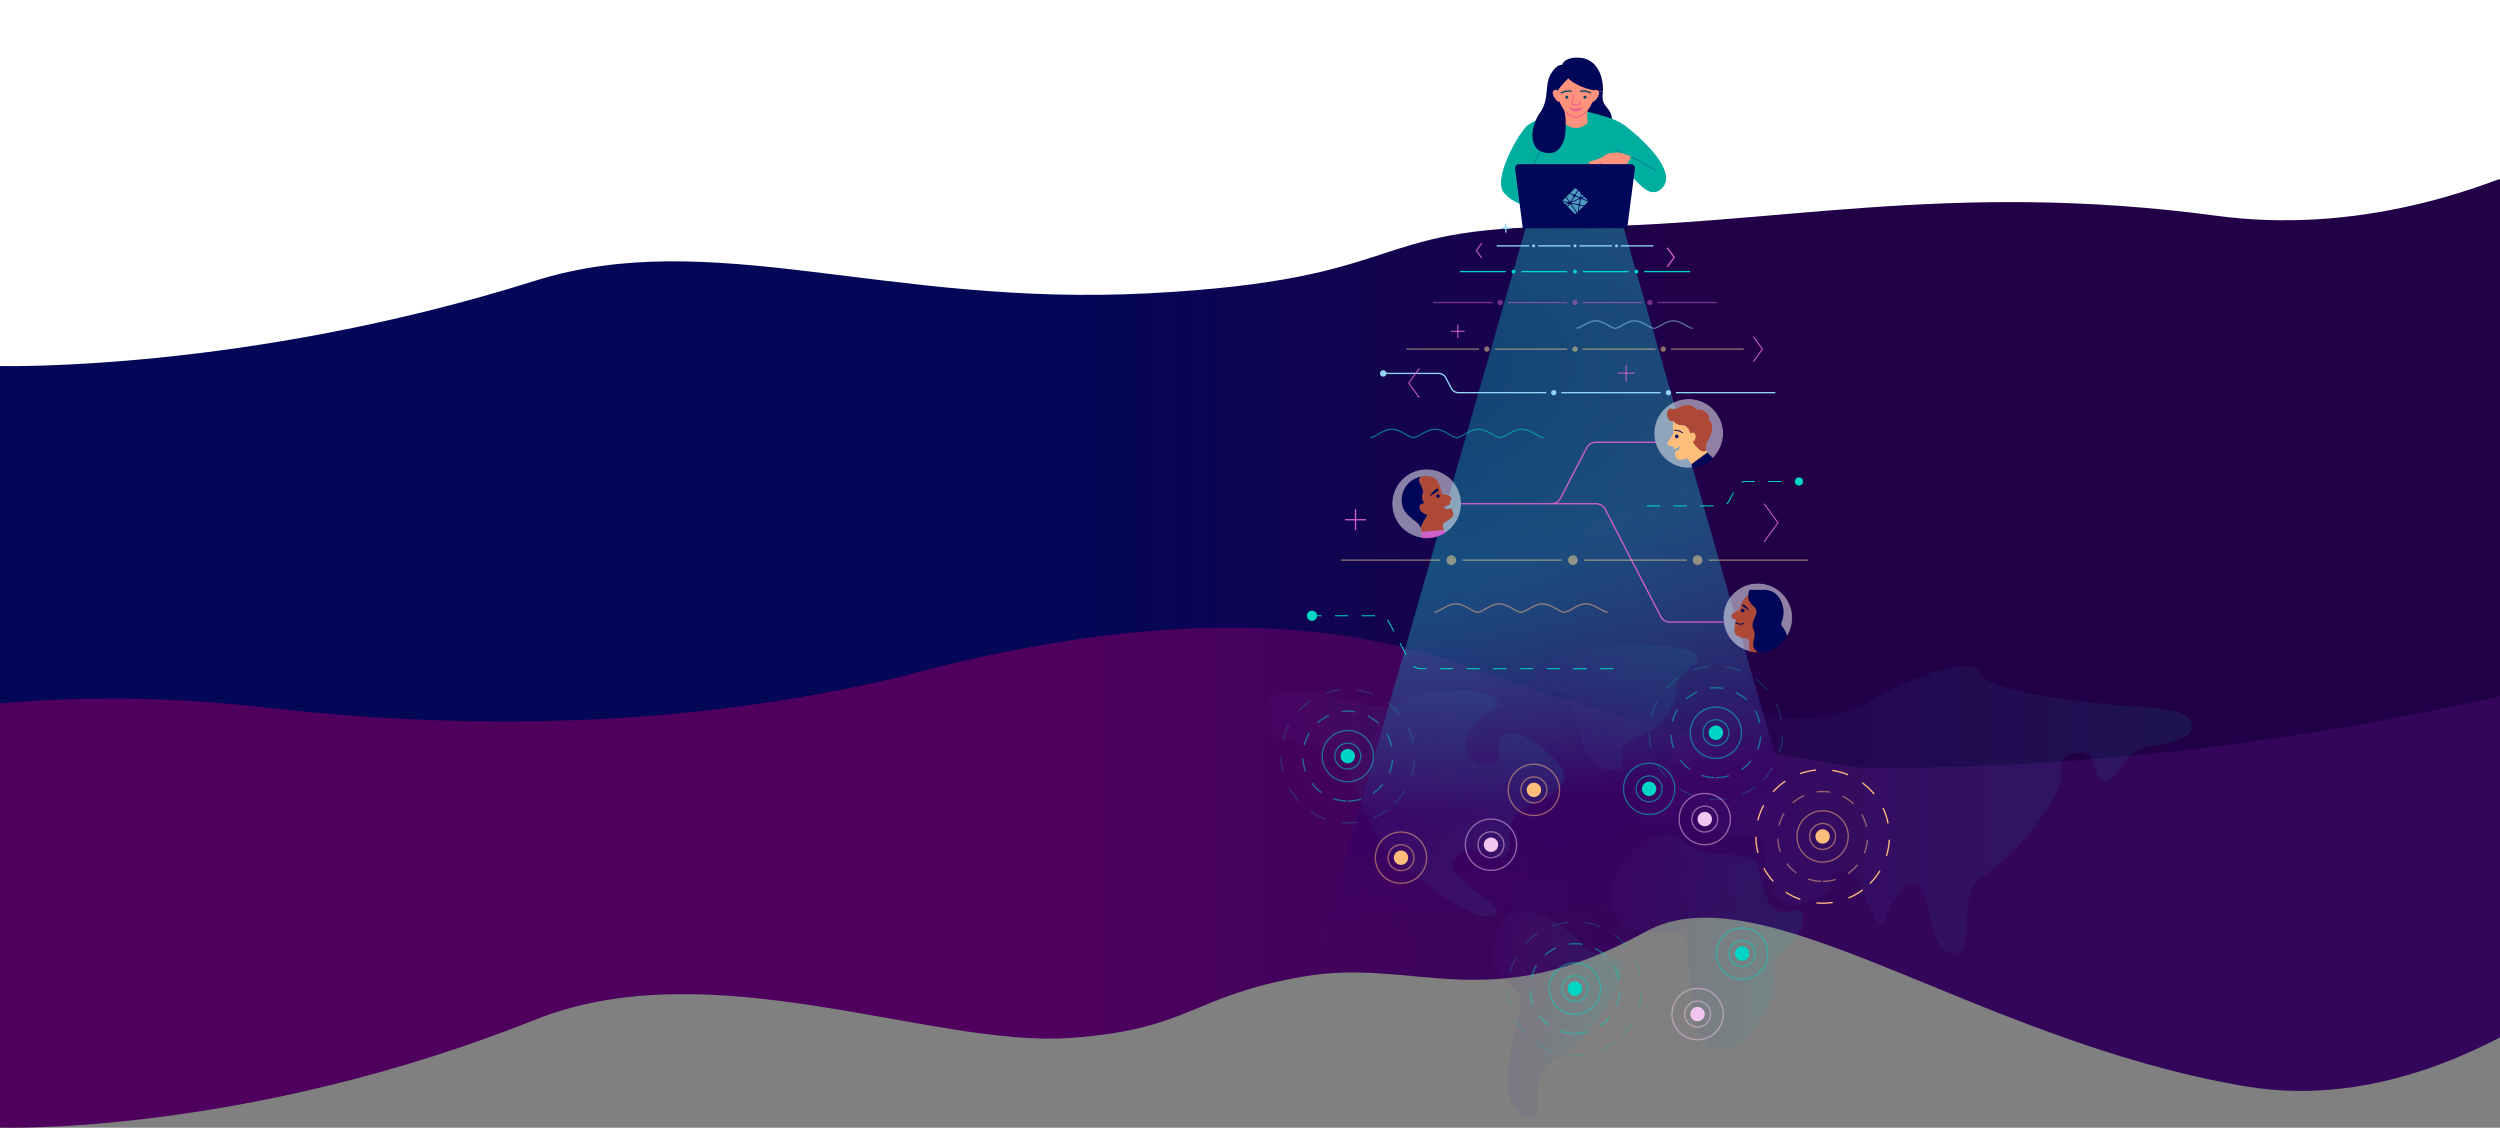 <svg width="3742" height="1688" viewBox="0 0 3742 1688" fill="none" xmlns="http://www.w3.org/2000/svg">
<rect x="0" y="0" width="3742" height="1688" fill="#808080" stroke="none"/>
<g clip-path="url(#clip0)">
<path d="M1 921H-511V1688L1 1687.83C1 1687.83 366.72 1699.67 801.48 1526.14C1065.16 1420.89 1394.89 1568.48 1602.21 1553.57C1783.21 1540.54 1780.75 1491.5 1949.98 1461.84C2119.21 1432.18 2226.53 1525.22 2463.33 1394.46C2635.93 1299.13 2955.06 1556.96 3360 1625.87C3764.94 1694.78 4137 1238 4201 1128C4243.67 1054.67 4379.67 985.67 4609 921H1Z" fill="url(#paint0_linear)"/>
<path d="M1344 269H4609V1149C4184 796 4108 970 3651 1062C3346.33 1123.33 3057.33 1152.33 2784 1149C2604.67 1123.67 2404.33 1071.83 2183 993.5C1961.67 915.16 1682 922 1344 1014C1053.33 1082.67 738 1097.67 398 1059C-112 1001 -386.03 1149 -511 1149V269H1344Z" fill="url(#paint1_linear)"/>
<path d="M0 0V547.87C0 547.87 365.72 557.2 800.48 420.37C1064.16 337.38 1326.22 459.65 1720 439C2113.78 418.35 2038 339.5 2343 339.5C2648 339.5 2913.06 268.66 3318 323C3722.94 377.34 4096 86.47 4096 0H0Z" fill="white"/>
<path d="M2823 1708L1891 1711.49L2306.41 262H2407.49L2823 1708Z" fill="url(#paint2_radial)"/>
<g opacity="0.3">
<path opacity="0.3" d="M1901.44 1045.23C1872.63 1082.75 1909.7 1115.1 1969.81 1114.35C2029.92 1113.6 2035.17 1252.76 2098.28 1297C2161.39 1341.24 2210.22 1381.06 2237.28 1369C2264.34 1356.94 2144.87 1308.89 2179.43 1282.6C2213.99 1256.31 2232.02 1292.37 2251.55 1282.6C2271.08 1272.83 2245.55 1232.26 2277.85 1212.73C2310.15 1193.2 2351.48 1181.17 2339.46 1154.13C2327.44 1127.09 2266.58 1084.26 2249.3 1100.03C2232.02 1115.8 2260.57 1151.87 2219.3 1143.61C2178.03 1135.35 2187.74 1088.01 2232.82 1062.47C2277.9 1036.93 2143.42 1015.89 2104.35 1049.7C2065.28 1083.51 1933.74 1003.15 1901.44 1045.23Z" fill="url(#paint3_linear)"/>
<path opacity="0.3" d="M2253.49 1373.57C2232.39 1395.99 2244.58 1403.25 2233.3 1427.57C2222.02 1451.89 2274.3 1476.24 2276.04 1495.83C2277.78 1515.42 2249.92 1600.29 2257.04 1631.75C2264.16 1663.21 2282.56 1682.2 2296.8 1670.33C2311.04 1658.46 2283.15 1611.57 2333.01 1582.48C2382.87 1553.39 2431 1475.07 2428.58 1449C2426.16 1422.93 2381.69 1435.35 2368.64 1414.58C2355.59 1393.81 2282 1343.3 2253.49 1373.57Z" fill="url(#paint4_linear)"/>
<path opacity="0.3" d="M2453.48 1263.57C2412.16 1304.11 2395.39 1343.37 2423.48 1377.84C2451.57 1412.31 2511.78 1381.67 2522.48 1403.37C2533.18 1425.07 2520.48 1558.5 2569.61 1569.37C2618.74 1580.24 2655.79 1492.13 2656.43 1478.08C2657.07 1464.03 2646.86 1439.14 2666.65 1423.82C2686.44 1408.5 2703.65 1386.16 2697.93 1368.28C2692.21 1350.4 2665.37 1382.28 2646.86 1349.13C2628.35 1315.98 2640.47 1284.02 2612.39 1281.46C2584.31 1278.9 2538.54 1280.83 2522.48 1259.76C2506.42 1238.69 2469.51 1247.85 2453.48 1263.57Z" fill="url(#paint5_linear)"/>
<path opacity="0.3" d="M2452.61 1213.34C2445.73 1234.7 2479.11 1242.83 2506.61 1219.34C2534.11 1195.85 2548.4 1241.83 2575.92 1247.4C2603.44 1252.97 2641.15 1243.8 2641.15 1265.21C2641.15 1286.62 2651.34 1353.88 2677.84 1354.9C2704.34 1355.92 2744.09 1335.53 2740.01 1318.21C2735.93 1300.89 2767.53 1297.82 2779.76 1317.21C2791.99 1336.6 2806.26 1384.21 2815.43 1382.83C2824.6 1381.45 2838.87 1317.21 2866.43 1324.34C2893.99 1331.47 2883.76 1427.28 2923.51 1427.28C2963.26 1427.28 2921.51 1337.74 2971.41 1308.62C3021.31 1279.5 3083.52 1191.84 3084.54 1168.4C3085.56 1144.96 3076.39 1132.73 3110.02 1126.61C3143.65 1120.49 3129.39 1172.48 3152.83 1168.4C3176.27 1164.32 3173.22 1125.6 3212.97 1118.46C3252.72 1111.32 3286.35 1104.19 3280.23 1081.77C3274.11 1059.35 3219.08 1059.35 3179.33 1056.29C3139.58 1053.23 2973.45 1036.92 2963.26 1007.37C2953.07 977.82 2853.18 1017.05 2809.36 1043.8C2765.54 1070.55 2675.84 1087.88 2640.17 1065.46C2604.5 1043.04 2548.64 1046.1 2522.55 1091.96C2496.46 1137.82 2461.78 1184.87 2452.61 1213.34Z" fill="url(#paint6_linear)"/>
<path opacity="0.3" d="M2289.36 1024.12C2284.11 1037.66 2331.56 1022.43 2346.64 1042.82C2361.72 1063.21 2364.78 1151.82 2408.64 1152.89C2452.5 1153.96 2403.19 1123.34 2445.15 1107.03C2487.11 1090.72 2508.52 1061.16 2508.52 1032.63C2508.52 1004.1 2543.52 999.03 2540.78 980.63C2538.04 962.23 2319.94 945.3 2289.36 1024.12Z" fill="url(#paint7_linear)"/>
</g>
<path d="M2799.47 1323.4L2798.06 1321.98C2803.8 1316.25 2808.81 1309.84 2812.98 1302.89L2814.7 1303.92C2810.44 1311.01 2805.32 1317.55 2799.47 1323.39V1323.4ZM2824.71 1281.32L2822.79 1280.74C2825.13 1272.98 2826.52 1264.97 2826.91 1256.87L2828.91 1256.97C2828.51 1265.22 2827.1 1273.41 2824.71 1281.32ZM2827.09 1232.31L2825.13 1232.69C2823.55 1224.74 2821 1217.02 2817.53 1209.69L2819.34 1208.83C2822.88 1216.31 2825.48 1224.19 2827.09 1232.31ZM2806.02 1187.88L2804.47 1189.15C2799.32 1182.91 2793.43 1177.32 2786.94 1172.5L2788.14 1170.9C2794.77 1175.81 2800.77 1181.52 2806.02 1187.88ZM2766.6 1158.73L2765.84 1160.58C2758.34 1157.49 2750.49 1155.34 2742.47 1154.17L2742.77 1152.19C2750.94 1153.39 2758.95 1155.57 2766.6 1158.73ZM2718.07 1151.63L2718.27 1153.62C2710.21 1154.42 2702.27 1156.2 2694.64 1158.94L2693.96 1157.06C2701.75 1154.26 2709.85 1152.44 2718.07 1151.63ZM2671.83 1168.26L2672.95 1169.92C2666.23 1174.45 2660.09 1179.78 2654.67 1185.8L2653.18 1184.46C2658.72 1178.33 2664.98 1172.9 2671.83 1168.27V1168.26ZM2638.98 1204.7L2640.74 1205.64C2636.94 1212.8 2634.03 1220.4 2632.09 1228.27L2630.15 1227.79C2632.13 1219.76 2635.1 1212 2638.98 1204.69V1204.7ZM2627.2 1252.35L2629.2 1252.34C2629.23 1260.45 2630.24 1268.52 2632.23 1276.38L2630.29 1276.88C2628.26 1268.86 2627.22 1260.62 2627.19 1252.35H2627.2ZM2639.26 1299.93L2641.02 1298.98C2644.87 1306.12 2649.59 1312.75 2655.06 1318.73L2653.58 1320.08C2648 1313.98 2643.19 1307.21 2639.26 1299.93ZM2672.34 1336.16L2673.44 1334.5C2680.19 1338.98 2687.48 1342.62 2695.12 1345.31L2694.46 1347.2C2686.66 1344.45 2679.23 1340.74 2672.34 1336.16ZM2718.64 1352.51L2718.84 1350.51C2726.91 1351.26 2735.05 1351.03 2743.06 1349.81L2743.36 1351.8C2735.18 1353.04 2726.88 1353.27 2718.65 1352.5L2718.64 1352.51ZM2767.15 1345.11L2766.38 1343.27C2773.86 1340.14 2780.92 1336.1 2787.4 1331.23L2788.6 1332.83C2781.95 1337.82 2774.75 1341.93 2767.15 1345.12V1345.11Z" fill="#FFBD7C"/>
<path opacity="0.5" d="M2728.11 1320.27V1318.27C2734.77 1318.27 2741.31 1317.29 2747.55 1315.37L2748.13 1317.29C2741.64 1319.27 2734.89 1320.28 2728.11 1320.27ZM2766.38 1308.54L2765.26 1306.88C2770.71 1303.19 2775.58 1298.7 2779.72 1293.58L2781.28 1294.83C2777.02 1300.11 2772 1304.73 2766.38 1308.54ZM2791.51 1277.37L2789.65 1276.63C2792.1 1270.51 2793.62 1264.07 2794.15 1257.5L2796.15 1257.67C2795.6 1264.43 2794.03 1271.07 2791.51 1277.37ZM2794.81 1237.38L2792.86 1237.81C2791.46 1231.38 2789.1 1225.19 2785.86 1219.46L2787.59 1218.47C2790.93 1224.38 2793.36 1230.75 2794.81 1237.38ZM2775.11 1202.49L2773.74 1203.94C2768.97 1199.4 2763.54 1195.6 2757.65 1192.66L2758.55 1190.87C2764.62 1193.9 2770.2 1197.82 2775.12 1202.49H2775.11ZM2739.3 1184.64L2738.97 1186.62C2732.46 1185.55 2725.82 1185.45 2719.28 1186.32L2719.02 1184.33C2725.76 1183.43 2732.59 1183.54 2739.3 1184.64ZM2699.55 1189.97L2700.39 1191.79C2694.41 1194.55 2688.87 1198.18 2683.96 1202.57L2682.63 1201.08C2687.69 1196.56 2693.39 1192.82 2699.55 1189.98V1189.97ZM2669.72 1216.61L2671.42 1217.65C2668 1223.28 2665.45 1229.39 2663.84 1235.77L2661.9 1235.27C2663.56 1228.69 2666.2 1222.4 2669.72 1216.61ZM2659.92 1255.51L2661.92 1255.41C2662.25 1261.99 2663.57 1268.48 2665.82 1274.67L2663.94 1275.35C2661.62 1268.98 2660.27 1262.29 2659.93 1255.52L2659.92 1255.51ZM2673.62 1293.14L2675.22 1291.94C2679.19 1297.18 2683.92 1301.82 2689.25 1305.69L2688.08 1307.31C2682.59 1303.33 2677.71 1298.55 2673.62 1293.14ZM2706.04 1316.62L2706.69 1314.73C2712.92 1316.85 2719.44 1318.03 2726.02 1318.23L2725.96 1320.23C2719.18 1320.03 2712.46 1318.82 2706.04 1316.63V1316.62ZM2728.11 1291.38C2717.67 1291.38 2707.65 1287.23 2700.26 1279.85C2692.88 1272.46 2688.73 1262.44 2688.73 1252C2688.73 1241.56 2692.88 1231.54 2700.26 1224.15C2707.65 1216.77 2717.67 1212.62 2728.11 1212.62C2738.55 1212.62 2748.57 1216.77 2755.96 1224.15C2763.34 1231.54 2767.49 1241.56 2767.49 1252C2767.49 1262.44 2763.34 1272.46 2755.96 1279.85C2748.57 1287.23 2738.55 1291.38 2728.11 1291.38ZM2728.11 1289.38C2733.02 1289.38 2737.88 1288.41 2742.42 1286.53C2746.95 1284.66 2751.07 1281.9 2754.54 1278.43C2758.01 1274.96 2760.77 1270.84 2762.65 1266.3C2764.52 1261.77 2765.49 1256.91 2765.49 1252C2765.49 1247.09 2764.52 1242.23 2762.65 1237.7C2760.77 1233.16 2758.01 1229.04 2754.54 1225.57C2751.07 1222.1 2746.95 1219.34 2742.42 1217.47C2737.88 1215.59 2733.02 1214.62 2728.11 1214.62C2718.2 1214.62 2708.69 1218.56 2701.68 1225.57C2694.67 1232.58 2690.73 1242.09 2690.73 1252C2690.73 1261.91 2694.67 1271.42 2701.68 1278.43C2708.69 1285.44 2718.2 1289.38 2728.11 1289.38ZM2728.11 1272.43C2722.69 1272.43 2717.5 1270.28 2713.66 1266.45C2709.83 1262.61 2707.68 1257.42 2707.68 1252C2707.68 1246.58 2709.83 1241.39 2713.66 1237.55C2717.5 1233.72 2722.69 1231.57 2728.11 1231.57C2733.53 1231.57 2738.73 1233.72 2742.56 1237.55C2746.39 1241.39 2748.54 1246.58 2748.54 1252C2748.54 1257.42 2746.39 1262.61 2742.56 1266.45C2738.73 1270.28 2733.53 1272.43 2728.11 1272.43ZM2728.11 1270.43C2733 1270.43 2737.69 1268.49 2741.14 1265.03C2744.6 1261.58 2746.54 1256.89 2746.54 1252C2746.54 1247.11 2744.6 1242.42 2741.14 1238.97C2737.69 1235.51 2733 1233.57 2728.11 1233.57C2723.22 1233.57 2718.53 1235.51 2715.08 1238.97C2711.62 1242.42 2709.68 1247.11 2709.68 1252C2709.68 1256.89 2711.62 1261.58 2715.08 1265.03C2718.53 1268.49 2723.22 1270.43 2728.11 1270.43Z" fill="#FFBD7C"/>
<path d="M2728.11 1262.77C2734.06 1262.77 2738.88 1257.95 2738.88 1252C2738.88 1246.05 2734.06 1241.23 2728.11 1241.23C2722.16 1241.23 2717.34 1246.05 2717.34 1252C2717.34 1257.95 2722.16 1262.77 2728.11 1262.77Z" fill="#FFBD7C"/>
<path opacity="0.2" d="M2639.72 1168.15L2638.31 1166.73C2644.04 1161 2649.06 1154.6 2653.23 1147.65L2654.95 1148.68C2650.69 1155.77 2645.57 1162.31 2639.72 1168.15ZM2664.96 1126.08L2663.04 1125.5C2665.38 1117.74 2666.77 1109.72 2667.16 1101.62L2669.16 1101.72C2668.76 1109.98 2667.36 1118.16 2664.96 1126.08ZM2667.34 1077.06L2665.38 1077.46C2663.8 1069.5 2661.25 1061.77 2657.78 1054.44L2659.59 1053.59C2663.13 1061.06 2665.73 1068.95 2667.34 1077.06ZM2646.27 1032.64L2644.72 1033.91C2639.57 1027.67 2633.68 1022.08 2627.19 1017.26L2628.39 1015.66C2635.02 1020.57 2641.02 1026.28 2646.27 1032.64ZM2606.85 1003.48L2606.09 1005.33C2598.59 1002.25 2590.74 1000.1 2582.72 998.93L2583.02 996.95C2591.19 998.14 2599.2 1000.33 2606.85 1003.48ZM2558.33 996.38L2558.53 998.38C2550.46 999.18 2542.52 1000.96 2534.89 1003.7L2534.21 1001.82C2542 999.02 2550.1 997.2 2558.33 996.38ZM2512.08 1013.02L2513.2 1014.68C2506.48 1019.21 2500.34 1024.54 2494.92 1030.55L2493.43 1029.21C2498.97 1023.08 2505.23 1017.65 2512.08 1013.02ZM2479.23 1049.44L2481 1050.38C2477.2 1057.54 2474.29 1065.14 2472.35 1073.01L2470.4 1072.54C2472.38 1064.51 2475.35 1056.75 2479.23 1049.44ZM2467.46 1097.1H2469.46C2469.49 1105.21 2470.5 1113.28 2472.49 1121.14L2470.55 1121.63C2468.52 1113.61 2467.48 1105.37 2467.46 1097.1ZM2479.52 1144.69L2481.28 1143.74C2485.13 1150.87 2489.85 1157.5 2495.32 1163.48L2493.84 1164.83C2488.26 1158.73 2483.45 1151.97 2479.52 1144.69ZM2512.6 1180.92L2513.71 1179.25C2520.46 1183.74 2527.74 1187.37 2535.39 1190.07L2534.72 1191.95C2526.92 1189.2 2519.49 1185.5 2512.6 1180.92ZM2558.91 1197.26L2559.1 1195.27C2567.17 1196.02 2575.31 1195.79 2583.32 1194.57L2583.62 1196.55C2575.44 1197.79 2567.14 1198.03 2558.91 1197.26ZM2607.41 1189.87L2606.64 1188.03C2614.12 1184.9 2621.18 1180.85 2627.66 1175.98L2628.86 1177.58C2622.21 1182.58 2615.01 1186.69 2607.41 1189.88V1189.87Z" fill="#00D6C6"/>
<path opacity="0.5" d="M2568.35 1165.03V1163.03C2575.01 1163.03 2581.55 1162.05 2587.79 1160.13L2588.37 1162.05C2581.88 1164.03 2575.13 1165.04 2568.35 1165.03ZM2606.62 1153.3L2605.5 1151.64C2610.95 1147.95 2615.82 1143.46 2619.96 1138.34L2621.52 1139.59C2617.26 1144.87 2612.24 1149.49 2606.62 1153.3ZM2631.75 1122.13L2629.89 1121.39C2632.34 1115.27 2633.85 1108.83 2634.39 1102.26L2636.39 1102.43C2635.84 1109.19 2634.27 1115.83 2631.75 1122.13ZM2635.05 1082.14L2633.1 1082.57C2631.7 1076.14 2629.34 1069.95 2626.1 1064.22L2627.83 1063.23C2631.17 1069.14 2633.6 1075.51 2635.05 1082.14ZM2615.35 1047.25L2613.98 1048.7C2609.21 1044.16 2603.78 1040.36 2597.89 1037.42L2598.79 1035.63C2604.86 1038.66 2610.44 1042.58 2615.36 1047.25H2615.35ZM2579.55 1029.4L2579.22 1031.38C2572.71 1030.31 2566.07 1030.21 2559.53 1031.08L2559.27 1029.09C2566.01 1028.19 2572.84 1028.3 2579.55 1029.4ZM2539.8 1034.73L2540.64 1036.55C2534.66 1039.31 2529.11 1042.94 2524.2 1047.33L2522.87 1045.84C2527.93 1041.32 2533.63 1037.58 2539.79 1034.74L2539.8 1034.73ZM2509.97 1061.37L2511.67 1062.41C2508.25 1068.04 2505.7 1074.15 2504.09 1080.53L2502.15 1080.03C2503.81 1073.45 2506.45 1067.16 2509.97 1061.37ZM2500.17 1100.27L2502.17 1100.17C2502.5 1106.75 2503.82 1113.24 2506.07 1119.43L2504.19 1120.11C2501.87 1113.74 2500.52 1107.05 2500.18 1100.28L2500.17 1100.27ZM2513.87 1137.9L2515.47 1136.7C2519.44 1141.94 2524.17 1146.58 2529.5 1150.45L2528.33 1152.07C2522.84 1148.09 2517.96 1143.31 2513.87 1137.9ZM2546.29 1161.38L2546.94 1159.49C2553.17 1161.61 2559.69 1162.79 2566.27 1162.99L2566.21 1164.99C2559.43 1164.79 2552.71 1163.58 2546.29 1161.39V1161.38ZM2568.35 1136.14C2557.91 1136.14 2547.89 1131.99 2540.5 1124.61C2533.12 1117.22 2528.97 1107.2 2528.97 1096.76C2528.97 1086.32 2533.12 1076.3 2540.5 1068.91C2547.89 1061.53 2557.91 1057.38 2568.35 1057.38C2578.79 1057.38 2588.81 1061.53 2596.2 1068.91C2603.58 1076.3 2607.73 1086.32 2607.73 1096.76C2607.73 1107.2 2603.58 1117.22 2596.2 1124.61C2588.81 1131.99 2578.79 1136.14 2568.35 1136.14ZM2568.35 1134.14C2573.26 1134.14 2578.12 1133.17 2582.65 1131.29C2587.19 1129.42 2591.31 1126.66 2594.78 1123.19C2598.25 1119.72 2601.01 1115.6 2602.88 1111.06C2604.76 1106.53 2605.73 1101.67 2605.73 1096.76C2605.73 1091.85 2604.76 1086.99 2602.88 1082.46C2601.01 1077.92 2598.25 1073.8 2594.78 1070.33C2591.31 1066.86 2587.19 1064.1 2582.65 1062.23C2578.12 1060.35 2573.26 1059.38 2568.35 1059.38C2558.44 1059.38 2548.93 1063.32 2541.92 1070.33C2534.91 1077.34 2530.97 1086.85 2530.97 1096.76C2530.97 1106.67 2534.91 1116.18 2541.92 1123.19C2548.93 1130.2 2558.44 1134.14 2568.35 1134.14ZM2568.35 1117.19C2562.93 1117.19 2557.74 1115.04 2553.9 1111.21C2550.07 1107.37 2547.92 1102.18 2547.92 1096.76C2547.92 1091.34 2550.07 1086.15 2553.9 1082.31C2557.74 1078.48 2562.93 1076.33 2568.35 1076.33C2573.77 1076.33 2578.96 1078.48 2582.8 1082.31C2586.63 1086.15 2588.78 1091.34 2588.78 1096.76C2588.78 1102.18 2586.63 1107.37 2582.8 1111.21C2578.96 1115.04 2573.77 1117.19 2568.35 1117.19ZM2568.35 1115.19C2573.24 1115.19 2577.93 1113.25 2581.38 1109.79C2584.84 1106.34 2586.78 1101.65 2586.78 1096.76C2586.78 1091.87 2584.84 1087.18 2581.38 1083.73C2577.93 1080.27 2573.24 1078.33 2568.35 1078.33C2563.46 1078.33 2558.77 1080.27 2555.32 1083.73C2551.86 1087.18 2549.92 1091.87 2549.92 1096.76C2549.92 1101.65 2551.86 1106.34 2555.32 1109.79C2558.77 1113.25 2563.46 1115.19 2568.35 1115.19Z" fill="#00D6C6"/>
<path d="M2568.35 1107.53C2574.3 1107.53 2579.12 1102.71 2579.12 1096.76C2579.12 1090.81 2574.3 1085.99 2568.35 1085.99C2562.4 1085.99 2557.58 1090.81 2557.58 1096.76C2557.58 1102.71 2562.4 1107.53 2568.35 1107.53Z" fill="#00D6C6"/>
<path opacity="0.2" d="M2428.72 1551.15L2427.31 1549.73C2433.04 1544 2438.06 1537.6 2442.23 1530.65L2443.95 1531.68C2439.69 1538.77 2434.57 1545.31 2428.72 1551.15V1551.15ZM2453.96 1509.08L2452.04 1508.5C2454.38 1500.74 2455.77 1492.72 2456.16 1484.62L2458.16 1484.72C2457.76 1492.98 2456.36 1501.16 2453.96 1509.08V1509.08ZM2456.34 1460.06L2454.38 1460.46C2452.8 1452.5 2450.25 1444.77 2446.78 1437.44L2448.59 1436.59C2452.13 1444.06 2454.73 1451.95 2456.34 1460.06V1460.06ZM2435.27 1415.64L2433.72 1416.91C2428.57 1410.67 2422.68 1405.08 2416.19 1400.26L2417.39 1398.66C2424.02 1403.57 2430.02 1409.28 2435.27 1415.64V1415.64ZM2395.85 1386.48L2395.09 1388.33C2387.59 1385.25 2379.74 1383.1 2371.72 1381.93L2372.02 1379.95C2380.19 1381.14 2388.2 1383.33 2395.85 1386.48V1386.48ZM2347.33 1379.38L2347.53 1381.38C2339.46 1382.18 2331.52 1383.96 2323.89 1386.7L2323.21 1384.82C2331 1382.02 2339.1 1380.2 2347.33 1379.38V1379.38ZM2301.08 1396.02L2302.2 1397.68C2295.48 1402.21 2289.34 1407.54 2283.92 1413.55L2282.43 1412.21C2287.97 1406.08 2294.23 1400.65 2301.08 1396.02V1396.02ZM2268.23 1432.44L2270 1433.38C2266.2 1440.54 2263.29 1448.14 2261.35 1456.01L2259.4 1455.54C2261.38 1447.51 2264.35 1439.75 2268.23 1432.44V1432.44ZM2256.46 1480.1H2258.46C2258.49 1488.21 2259.5 1496.28 2261.49 1504.14L2259.55 1504.63C2257.52 1496.61 2256.48 1488.37 2256.46 1480.1V1480.1ZM2268.52 1527.69L2270.28 1526.74C2274.13 1533.87 2278.85 1540.5 2284.32 1546.48L2282.84 1547.83C2277.26 1541.73 2272.45 1534.97 2268.52 1527.69V1527.69ZM2301.6 1563.92L2302.71 1562.25C2309.46 1566.74 2316.74 1570.37 2324.39 1573.07L2323.72 1574.95C2315.92 1572.2 2308.49 1568.5 2301.6 1563.92V1563.92ZM2347.91 1580.26L2348.1 1578.27C2356.17 1579.02 2364.31 1578.79 2372.32 1577.57L2372.62 1579.55C2364.44 1580.79 2356.14 1581.03 2347.91 1580.26V1580.26ZM2396.41 1572.87L2395.64 1571.03C2403.12 1567.9 2410.18 1563.85 2416.66 1558.98L2417.86 1560.58C2411.21 1565.58 2404.01 1569.69 2396.41 1572.88V1572.87Z" fill="#00D6C6"/>
<path opacity="0.5" d="M2357.35 1548.03V1546.03C2364.01 1546.03 2370.55 1545.05 2376.79 1543.13L2377.37 1545.05C2370.88 1547.03 2364.13 1548.04 2357.35 1548.03ZM2395.62 1536.3L2394.5 1534.64C2399.95 1530.95 2404.82 1526.46 2408.96 1521.34L2410.52 1522.59C2406.26 1527.87 2401.24 1532.49 2395.62 1536.3ZM2420.75 1505.13L2418.89 1504.39C2421.34 1498.27 2422.85 1491.83 2423.39 1485.26L2425.39 1485.43C2424.84 1492.19 2423.27 1498.83 2420.75 1505.13ZM2424.05 1465.14L2422.1 1465.57C2420.7 1459.14 2418.34 1452.95 2415.1 1447.22L2416.83 1446.23C2420.17 1452.14 2422.6 1458.51 2424.05 1465.14ZM2404.35 1430.25L2402.98 1431.7C2398.21 1427.16 2392.78 1423.36 2386.89 1420.42L2387.79 1418.63C2393.86 1421.66 2399.44 1425.58 2404.36 1430.25H2404.35ZM2368.55 1412.4L2368.22 1414.38C2361.71 1413.31 2355.07 1413.21 2348.53 1414.08L2348.27 1412.09C2355.01 1411.19 2361.84 1411.3 2368.55 1412.4ZM2328.8 1417.73L2329.64 1419.55C2323.66 1422.31 2318.11 1425.94 2313.2 1430.33L2311.87 1428.84C2316.93 1424.32 2322.63 1420.58 2328.79 1417.74L2328.8 1417.73ZM2298.97 1444.37L2300.67 1445.41C2297.25 1451.04 2294.7 1457.15 2293.09 1463.53L2291.15 1463.03C2292.81 1456.45 2295.45 1450.16 2298.97 1444.37ZM2289.17 1483.27L2291.17 1483.17C2291.5 1489.75 2292.82 1496.24 2295.07 1502.43L2293.19 1503.11C2290.87 1496.74 2289.52 1490.05 2289.18 1483.28L2289.17 1483.27ZM2302.87 1520.9L2304.47 1519.7C2308.44 1524.94 2313.17 1529.58 2318.5 1533.45L2317.33 1535.07C2311.84 1531.09 2306.96 1526.31 2302.87 1520.9ZM2335.29 1544.38L2335.94 1542.49C2342.17 1544.61 2348.69 1545.79 2355.27 1545.99L2355.21 1547.99C2348.43 1547.79 2341.71 1546.58 2335.29 1544.39V1544.38ZM2357.35 1519.14C2346.91 1519.14 2336.89 1514.99 2329.5 1507.61C2322.12 1500.22 2317.97 1490.2 2317.97 1479.76C2317.97 1469.32 2322.12 1459.3 2329.5 1451.91C2336.89 1444.53 2346.91 1440.38 2357.35 1440.38C2367.79 1440.38 2377.81 1444.53 2385.2 1451.91C2392.58 1459.3 2396.73 1469.32 2396.73 1479.76C2396.73 1490.2 2392.58 1500.22 2385.2 1507.61C2377.81 1514.99 2367.79 1519.14 2357.35 1519.14ZM2357.35 1517.14C2362.26 1517.14 2367.12 1516.17 2371.65 1514.29C2376.19 1512.42 2380.31 1509.66 2383.78 1506.19C2387.25 1502.72 2390.01 1498.6 2391.88 1494.06C2393.76 1489.53 2394.73 1484.67 2394.73 1479.76C2394.73 1474.85 2393.76 1469.99 2391.88 1465.46C2390.01 1460.92 2387.25 1456.8 2383.78 1453.33C2380.31 1449.86 2376.19 1447.1 2371.65 1445.23C2367.12 1443.35 2362.26 1442.38 2357.35 1442.38C2347.44 1442.38 2337.93 1446.32 2330.92 1453.33C2323.91 1460.34 2319.97 1469.85 2319.97 1479.76C2319.97 1489.67 2323.91 1499.18 2330.92 1506.19C2337.93 1513.2 2347.44 1517.14 2357.35 1517.14ZM2357.35 1500.19C2351.93 1500.19 2346.74 1498.04 2342.9 1494.21C2339.07 1490.37 2336.92 1485.18 2336.92 1479.76C2336.92 1474.34 2339.07 1469.15 2342.9 1465.31C2346.74 1461.48 2351.93 1459.33 2357.35 1459.33C2362.77 1459.33 2367.96 1461.48 2371.8 1465.31C2375.63 1469.15 2377.78 1474.34 2377.78 1479.76C2377.78 1485.18 2375.63 1490.37 2371.8 1494.21C2367.96 1498.04 2362.77 1500.19 2357.35 1500.19ZM2357.35 1498.19C2362.24 1498.19 2366.93 1496.25 2370.38 1492.79C2373.84 1489.34 2375.78 1484.65 2375.78 1479.76C2375.78 1474.87 2373.84 1470.18 2370.38 1466.73C2366.93 1463.27 2362.24 1461.33 2357.35 1461.33C2352.46 1461.33 2347.77 1463.27 2344.32 1466.73C2340.86 1470.18 2338.92 1474.87 2338.92 1479.76C2338.92 1484.65 2340.86 1489.34 2344.32 1492.79C2347.77 1496.25 2352.46 1498.19 2357.35 1498.19Z" fill="#00D6C6"/>
<path d="M2357.35 1490.53C2363.3 1490.53 2368.12 1485.71 2368.12 1479.76C2368.12 1473.81 2363.3 1468.99 2357.35 1468.99C2351.4 1468.99 2346.58 1473.81 2346.58 1479.76C2346.58 1485.71 2351.4 1490.53 2357.35 1490.53Z" fill="#00D6C6"/>
<path opacity="0.2" d="M2088.72 1203.15L2087.31 1201.73C2093.04 1196 2098.06 1189.6 2102.23 1182.65L2103.95 1183.68C2099.69 1190.77 2094.57 1197.31 2088.72 1203.15ZM2113.96 1161.08L2112.04 1160.5C2114.38 1152.74 2115.77 1144.72 2116.16 1136.62L2118.16 1136.72C2117.76 1144.98 2116.36 1153.16 2113.96 1161.08ZM2116.34 1112.06L2114.38 1112.46C2112.8 1104.5 2110.25 1096.77 2106.78 1089.44L2108.59 1088.59C2112.13 1096.06 2114.73 1103.95 2116.34 1112.06ZM2095.27 1067.64L2093.72 1068.91C2088.57 1062.67 2082.68 1057.08 2076.19 1052.26L2077.39 1050.66C2084.02 1055.57 2090.02 1061.28 2095.27 1067.64ZM2055.85 1038.48L2055.09 1040.33C2047.59 1037.25 2039.74 1035.1 2031.72 1033.93L2032.02 1031.95C2040.19 1033.14 2048.2 1035.33 2055.85 1038.48ZM2007.33 1031.38L2007.53 1033.38C1999.46 1034.18 1991.52 1035.96 1983.89 1038.7L1983.21 1036.82C1991 1034.02 1999.1 1032.2 2007.33 1031.38ZM1961.08 1048.02L1962.2 1049.68C1955.48 1054.21 1949.34 1059.54 1943.92 1065.55L1942.43 1064.21C1947.97 1058.08 1954.23 1052.65 1961.08 1048.02ZM1928.23 1084.44L1930 1085.38C1926.2 1092.54 1923.29 1100.14 1921.35 1108.01L1919.4 1107.54C1921.38 1099.51 1924.35 1091.75 1928.23 1084.44ZM1916.46 1132.1H1918.46C1918.49 1140.21 1919.5 1148.28 1921.49 1156.14L1919.55 1156.63C1917.52 1148.61 1916.48 1140.37 1916.46 1132.1ZM1928.52 1179.69L1930.28 1178.74C1934.13 1185.87 1938.85 1192.5 1944.32 1198.48L1942.84 1199.83C1937.26 1193.73 1932.45 1186.97 1928.52 1179.69ZM1961.6 1215.92L1962.71 1214.25C1969.46 1218.74 1976.74 1222.37 1984.39 1225.07L1983.72 1226.95C1975.92 1224.2 1968.49 1220.5 1961.6 1215.92ZM2007.91 1232.26L2008.1 1230.27C2016.17 1231.02 2024.31 1230.79 2032.32 1229.57L2032.62 1231.55C2024.44 1232.79 2016.14 1233.03 2007.91 1232.26ZM2056.41 1224.87L2055.64 1223.03C2063.12 1219.9 2070.18 1215.85 2076.66 1210.98L2077.86 1212.58C2071.21 1217.58 2064.01 1221.69 2056.41 1224.88V1224.87Z" fill="#00D6C6"/>
<path opacity="0.5" d="M2017.35 1200.03V1198.03C2024.01 1198.03 2030.55 1197.05 2036.79 1195.13L2037.37 1197.05C2030.88 1199.03 2024.13 1200.04 2017.35 1200.03ZM2055.62 1188.3L2054.5 1186.64C2059.95 1182.95 2064.82 1178.46 2068.96 1173.34L2070.52 1174.59C2066.26 1179.87 2061.24 1184.49 2055.62 1188.3ZM2080.75 1157.13L2078.89 1156.39C2081.34 1150.27 2082.85 1143.83 2083.39 1137.26L2085.39 1137.43C2084.84 1144.19 2083.27 1150.83 2080.75 1157.13ZM2084.05 1117.14L2082.1 1117.57C2080.7 1111.14 2078.34 1104.95 2075.1 1099.22L2076.83 1098.23C2080.17 1104.14 2082.6 1110.51 2084.05 1117.14ZM2064.35 1082.25L2062.98 1083.7C2058.21 1079.16 2052.78 1075.36 2046.89 1072.42L2047.79 1070.63C2053.86 1073.66 2059.44 1077.58 2064.36 1082.25H2064.35ZM2028.55 1064.4L2028.22 1066.38C2021.71 1065.31 2015.07 1065.21 2008.53 1066.08L2008.27 1064.09C2015.01 1063.19 2021.84 1063.3 2028.55 1064.4ZM1988.8 1069.73L1989.64 1071.55C1983.66 1074.31 1978.11 1077.94 1973.2 1082.33L1971.87 1080.84C1976.93 1076.32 1982.63 1072.58 1988.79 1069.74L1988.8 1069.73ZM1958.97 1096.37L1960.67 1097.41C1957.25 1103.04 1954.7 1109.15 1953.09 1115.53L1951.15 1115.03C1952.81 1108.45 1955.45 1102.16 1958.97 1096.37ZM1949.17 1135.27L1951.17 1135.17C1951.5 1141.75 1952.82 1148.24 1955.07 1154.43L1953.19 1155.11C1950.87 1148.74 1949.52 1142.05 1949.18 1135.28L1949.17 1135.27ZM1962.87 1172.9L1964.47 1171.7C1968.44 1176.94 1973.17 1181.58 1978.5 1185.45L1977.33 1187.07C1971.84 1183.09 1966.96 1178.31 1962.87 1172.9ZM1995.29 1196.38L1995.94 1194.49C2002.17 1196.61 2008.69 1197.79 2015.27 1197.99L2015.21 1199.99C2008.43 1199.79 2001.71 1198.58 1995.29 1196.39V1196.38ZM2017.35 1171.14C2006.91 1171.14 1996.89 1166.99 1989.5 1159.61C1982.12 1152.22 1977.97 1142.2 1977.97 1131.76C1977.97 1121.32 1982.12 1111.3 1989.5 1103.91C1996.89 1096.53 2006.91 1092.38 2017.35 1092.38C2027.79 1092.38 2037.81 1096.53 2045.2 1103.91C2052.58 1111.3 2056.73 1121.32 2056.73 1131.76C2056.73 1142.2 2052.58 1152.22 2045.2 1159.61C2037.81 1166.99 2027.79 1171.14 2017.35 1171.14ZM2017.35 1169.14C2022.26 1169.14 2027.12 1168.17 2031.65 1166.29C2036.19 1164.42 2040.31 1161.66 2043.78 1158.19C2047.25 1154.72 2050.01 1150.6 2051.88 1146.06C2053.76 1141.53 2054.73 1136.67 2054.73 1131.76C2054.73 1126.85 2053.76 1121.99 2051.88 1117.46C2050.01 1112.92 2047.25 1108.8 2043.78 1105.33C2040.31 1101.86 2036.19 1099.1 2031.65 1097.23C2027.12 1095.35 2022.26 1094.38 2017.35 1094.38C2007.44 1094.38 1997.93 1098.32 1990.92 1105.33C1983.91 1112.34 1979.97 1121.85 1979.97 1131.76C1979.97 1141.67 1983.91 1151.18 1990.92 1158.19C1997.93 1165.2 2007.44 1169.14 2017.35 1169.14ZM2017.35 1152.19C2011.93 1152.19 2006.74 1150.04 2002.9 1146.21C1999.07 1142.37 1996.92 1137.18 1996.92 1131.76C1996.92 1126.34 1999.07 1121.15 2002.9 1117.31C2006.74 1113.48 2011.93 1111.33 2017.35 1111.33C2022.77 1111.33 2027.96 1113.48 2031.8 1117.31C2035.63 1121.15 2037.78 1126.34 2037.78 1131.76C2037.78 1137.18 2035.63 1142.37 2031.8 1146.21C2027.96 1150.04 2022.77 1152.19 2017.35 1152.19ZM2017.35 1150.19C2022.24 1150.19 2026.93 1148.25 2030.38 1144.79C2033.84 1141.34 2035.78 1136.65 2035.78 1131.76C2035.78 1126.87 2033.84 1122.18 2030.38 1118.73C2026.93 1115.27 2022.24 1113.33 2017.35 1113.33C2012.46 1113.33 2007.77 1115.27 2004.32 1118.73C2000.86 1122.18 1998.92 1126.87 1998.92 1131.76C1998.92 1136.65 2000.86 1141.34 2004.32 1144.79C2007.77 1148.25 2012.46 1150.19 2017.35 1150.19Z" fill="#00D6C6"/>
<path d="M2017.35 1142.53C2023.3 1142.53 2028.12 1137.71 2028.12 1131.76C2028.12 1125.81 2023.3 1120.99 2017.35 1120.99C2011.4 1120.99 2006.58 1125.81 2006.58 1131.76C2006.58 1137.71 2011.4 1142.53 2017.35 1142.53Z" fill="#00D6C6"/>
<path opacity="0.5" d="M2551.67 1265.38C2541.23 1265.38 2531.21 1261.23 2523.82 1253.85C2516.44 1246.46 2512.29 1236.44 2512.29 1226C2512.29 1215.56 2516.44 1205.54 2523.82 1198.15C2531.21 1190.77 2541.23 1186.62 2551.67 1186.62C2562.11 1186.62 2572.13 1190.77 2579.52 1198.15C2586.9 1205.54 2591.05 1215.56 2591.05 1226C2591.05 1236.44 2586.9 1246.46 2579.52 1253.85C2572.13 1261.23 2562.11 1265.38 2551.67 1265.38ZM2551.67 1263.38C2556.58 1263.38 2561.44 1262.41 2565.97 1260.53C2570.51 1258.66 2574.63 1255.9 2578.1 1252.43C2581.57 1248.96 2584.33 1244.84 2586.2 1240.3C2588.08 1235.77 2589.05 1230.91 2589.05 1226C2589.05 1221.09 2588.08 1216.23 2586.2 1211.7C2584.33 1207.16 2581.57 1203.04 2578.1 1199.57C2574.63 1196.1 2570.51 1193.34 2565.97 1191.47C2561.44 1189.59 2556.58 1188.62 2551.67 1188.62C2541.76 1188.62 2532.25 1192.56 2525.24 1199.57C2518.23 1206.58 2514.29 1216.09 2514.29 1226C2514.29 1235.91 2518.23 1245.42 2525.24 1252.43C2532.25 1259.44 2541.76 1263.38 2551.67 1263.38ZM2551.67 1246.43C2546.25 1246.43 2541.06 1244.28 2537.22 1240.45C2533.39 1236.61 2531.24 1231.42 2531.24 1226C2531.24 1220.58 2533.39 1215.39 2537.22 1211.55C2541.06 1207.72 2546.25 1205.57 2551.67 1205.57C2557.09 1205.57 2562.28 1207.72 2566.12 1211.55C2569.95 1215.39 2572.1 1220.58 2572.1 1226C2572.1 1231.42 2569.95 1236.61 2566.12 1240.45C2562.28 1244.28 2557.09 1246.43 2551.67 1246.43ZM2551.67 1244.43C2556.56 1244.43 2561.25 1242.49 2564.7 1239.03C2568.16 1235.58 2570.1 1230.89 2570.1 1226C2570.1 1221.11 2568.16 1216.42 2564.7 1212.97C2561.25 1209.51 2556.56 1207.57 2551.67 1207.57C2546.78 1207.57 2542.09 1209.51 2538.64 1212.97C2535.18 1216.42 2533.24 1221.11 2533.24 1226C2533.24 1230.89 2535.18 1235.58 2538.64 1239.03C2542.09 1242.49 2546.78 1244.43 2551.67 1244.43Z" fill="#F2C6F0"/>
<path d="M2551.67 1236.77C2557.62 1236.77 2562.44 1231.95 2562.44 1226C2562.44 1220.05 2557.62 1215.23 2551.67 1215.23C2545.72 1215.23 2540.9 1220.05 2540.9 1226C2540.9 1231.95 2545.72 1236.77 2551.67 1236.77Z" fill="#F2C6F0"/>
<path opacity="0.5" d="M2295.96 1221.65C2285.52 1221.65 2275.5 1217.5 2268.11 1210.12C2260.73 1202.73 2256.58 1192.71 2256.58 1182.27C2256.58 1171.83 2260.73 1161.81 2268.11 1154.42C2275.5 1147.04 2285.52 1142.89 2295.96 1142.89C2306.4 1142.89 2316.42 1147.04 2323.81 1154.42C2331.19 1161.81 2335.34 1171.83 2335.34 1182.27C2335.34 1192.71 2331.19 1202.73 2323.81 1210.12C2316.42 1217.5 2306.4 1221.65 2295.96 1221.65ZM2295.96 1219.65C2300.87 1219.65 2305.73 1218.68 2310.26 1216.8C2314.8 1214.93 2318.92 1212.17 2322.39 1208.7C2325.86 1205.23 2328.62 1201.11 2330.49 1196.57C2332.37 1192.04 2333.34 1187.18 2333.34 1182.27C2333.34 1177.36 2332.37 1172.5 2330.49 1167.97C2328.62 1163.43 2325.86 1159.31 2322.39 1155.84C2318.92 1152.37 2314.8 1149.61 2310.26 1147.74C2305.73 1145.86 2300.87 1144.89 2295.96 1144.89C2286.05 1144.89 2276.54 1148.83 2269.53 1155.84C2262.52 1162.85 2258.58 1172.36 2258.58 1182.27C2258.58 1192.18 2262.52 1201.69 2269.53 1208.7C2276.54 1215.71 2286.05 1219.65 2295.96 1219.65ZM2295.96 1202.7C2290.54 1202.7 2285.35 1200.55 2281.51 1196.72C2277.68 1192.88 2275.53 1187.69 2275.53 1182.27C2275.53 1176.85 2277.68 1171.66 2281.51 1167.82C2285.35 1163.99 2290.54 1161.84 2295.96 1161.84C2301.38 1161.84 2306.57 1163.99 2310.41 1167.82C2314.24 1171.66 2316.39 1176.85 2316.39 1182.27C2316.39 1187.69 2314.24 1192.88 2310.41 1196.72C2306.57 1200.55 2301.38 1202.7 2295.96 1202.7ZM2295.96 1200.7C2300.85 1200.7 2305.54 1198.76 2308.99 1195.3C2312.45 1191.85 2314.39 1187.16 2314.39 1182.27C2314.39 1177.38 2312.45 1172.69 2308.99 1169.24C2305.54 1165.78 2300.85 1163.84 2295.96 1163.84C2291.07 1163.84 2286.38 1165.78 2282.93 1169.24C2279.47 1172.69 2277.53 1177.38 2277.53 1182.27C2277.53 1187.16 2279.47 1191.85 2282.93 1195.3C2286.38 1198.76 2291.07 1200.7 2295.96 1200.7Z" fill="#FFBD7C"/>
<path d="M2295.96 1193.04C2301.91 1193.04 2306.73 1188.22 2306.73 1182.27C2306.73 1176.32 2301.91 1171.5 2295.96 1171.5C2290.01 1171.5 2285.19 1176.32 2285.19 1182.27C2285.19 1188.22 2290.01 1193.04 2295.96 1193.04Z" fill="#FFBD7C"/>
<path opacity="0.5" d="M2540.9 1557.26C2530.46 1557.26 2520.44 1553.11 2513.05 1545.73C2505.67 1538.34 2501.52 1528.32 2501.52 1517.88C2501.52 1507.44 2505.67 1497.42 2513.05 1490.03C2520.44 1482.65 2530.46 1478.5 2540.9 1478.5C2551.34 1478.5 2561.36 1482.65 2568.75 1490.03C2576.13 1497.42 2580.28 1507.44 2580.28 1517.88C2580.28 1528.32 2576.13 1538.34 2568.75 1545.73C2561.36 1553.11 2551.34 1557.26 2540.9 1557.26ZM2540.9 1555.26C2545.81 1555.26 2550.67 1554.29 2555.21 1552.41C2559.74 1550.54 2563.86 1547.78 2567.33 1544.31C2570.8 1540.84 2573.56 1536.72 2575.44 1532.18C2577.31 1527.65 2578.28 1522.79 2578.28 1517.88C2578.28 1512.97 2577.31 1508.11 2575.44 1503.58C2573.56 1499.04 2570.8 1494.92 2567.33 1491.45C2563.86 1487.98 2559.74 1485.22 2555.21 1483.35C2550.67 1481.47 2545.81 1480.5 2540.9 1480.5C2530.99 1480.5 2521.48 1484.44 2514.47 1491.45C2507.46 1498.46 2503.52 1507.97 2503.52 1517.88C2503.52 1527.79 2507.46 1537.3 2514.47 1544.31C2521.48 1551.32 2530.99 1555.26 2540.9 1555.26ZM2540.9 1538.31C2535.48 1538.31 2530.29 1536.16 2526.45 1532.33C2522.62 1528.49 2520.47 1523.3 2520.47 1517.88C2520.47 1512.46 2522.62 1507.27 2526.45 1503.43C2530.29 1499.6 2535.48 1497.45 2540.9 1497.45C2546.32 1497.45 2551.52 1499.6 2555.35 1503.43C2559.18 1507.27 2561.33 1512.46 2561.33 1517.88C2561.33 1523.3 2559.18 1528.49 2555.35 1532.33C2551.52 1536.16 2546.32 1538.31 2540.9 1538.31ZM2540.9 1536.31C2545.79 1536.31 2550.48 1534.37 2553.93 1530.91C2557.39 1527.46 2559.33 1522.77 2559.33 1517.88C2559.33 1512.99 2557.39 1508.3 2553.93 1504.85C2550.48 1501.39 2545.79 1499.45 2540.9 1499.45C2536.01 1499.45 2531.32 1501.39 2527.87 1504.85C2524.41 1508.3 2522.47 1512.99 2522.47 1517.88C2522.47 1522.77 2524.41 1527.46 2527.87 1530.91C2531.32 1534.37 2536.01 1536.31 2540.9 1536.31Z" fill="#F2C6F0"/>
<path d="M2540.9 1528.65C2546.85 1528.65 2551.67 1523.83 2551.67 1517.88C2551.67 1511.93 2546.85 1507.11 2540.9 1507.11C2534.95 1507.11 2530.13 1511.93 2530.13 1517.88C2530.13 1523.83 2534.95 1528.65 2540.9 1528.65Z" fill="#F2C6F0"/>
<path opacity="0.5" d="M2607.61 1466.68C2597.17 1466.68 2587.15 1462.53 2579.76 1455.15C2572.38 1447.76 2568.23 1437.74 2568.23 1427.3C2568.23 1416.86 2572.38 1406.84 2579.76 1399.45C2587.15 1392.07 2597.17 1387.92 2607.61 1387.92C2618.05 1387.92 2628.07 1392.07 2635.46 1399.45C2642.84 1406.84 2646.99 1416.86 2646.99 1427.3C2646.99 1437.74 2642.84 1447.76 2635.46 1455.15C2628.07 1462.53 2618.05 1466.68 2607.61 1466.68ZM2607.61 1464.68C2617.52 1464.68 2627.03 1460.74 2634.04 1453.73C2641.05 1446.72 2644.99 1437.21 2644.99 1427.3C2644.99 1417.39 2641.05 1407.88 2634.04 1400.87C2627.03 1393.86 2617.52 1389.92 2607.61 1389.92C2597.7 1389.92 2588.19 1393.86 2581.18 1400.87C2574.17 1407.88 2570.23 1417.39 2570.23 1427.3C2570.23 1437.21 2574.17 1446.72 2581.18 1453.73C2588.19 1460.74 2597.7 1464.68 2607.61 1464.68ZM2607.61 1447.73C2602.19 1447.73 2597 1445.58 2593.16 1441.75C2589.33 1437.91 2587.18 1432.72 2587.18 1427.3C2587.18 1421.88 2589.33 1416.69 2593.16 1412.85C2597 1409.02 2602.19 1406.87 2607.61 1406.87C2613.03 1406.87 2618.23 1409.02 2622.06 1412.85C2625.89 1416.69 2628.04 1421.88 2628.04 1427.3C2628.04 1432.72 2625.89 1437.91 2622.06 1441.75C2618.23 1445.58 2613.03 1447.73 2607.61 1447.73ZM2607.61 1445.73C2612.5 1445.73 2617.19 1443.79 2620.64 1440.33C2624.1 1436.88 2626.04 1432.19 2626.04 1427.3C2626.04 1422.41 2624.1 1417.72 2620.64 1414.27C2617.19 1410.81 2612.5 1408.87 2607.61 1408.87C2602.72 1408.87 2598.03 1410.81 2594.58 1414.27C2591.12 1417.72 2589.18 1422.41 2589.18 1427.3C2589.18 1432.19 2591.12 1436.88 2594.58 1440.33C2598.03 1443.79 2602.72 1445.73 2607.61 1445.73Z" fill="#00D6C6"/>
<path d="M2607.61 1438.07C2613.56 1438.07 2618.38 1433.25 2618.38 1427.3C2618.38 1421.35 2613.56 1416.53 2607.61 1416.53C2601.66 1416.53 2596.84 1421.35 2596.84 1427.3C2596.84 1433.25 2601.66 1438.07 2607.61 1438.07Z" fill="#00D6C6"/>
<path opacity="0.5" d="M2231.71 1303.76C2221.27 1303.76 2211.25 1299.61 2203.86 1292.23C2196.48 1284.84 2192.33 1274.82 2192.33 1264.38C2192.33 1253.94 2196.48 1243.92 2203.86 1236.53C2211.25 1229.15 2221.27 1225 2231.71 1225C2242.15 1225 2252.17 1229.15 2259.56 1236.53C2266.94 1243.92 2271.09 1253.94 2271.09 1264.38C2271.09 1274.82 2266.94 1284.84 2259.56 1292.23C2252.17 1299.61 2242.15 1303.76 2231.71 1303.76ZM2231.71 1301.76C2236.62 1301.76 2241.48 1300.79 2246.01 1298.91C2250.55 1297.04 2254.67 1294.28 2258.14 1290.81C2261.61 1287.34 2264.37 1283.22 2266.24 1278.68C2268.12 1274.15 2269.09 1269.29 2269.09 1264.38C2269.09 1259.47 2268.12 1254.61 2266.24 1250.08C2264.37 1245.54 2261.61 1241.42 2258.14 1237.95C2254.67 1234.48 2250.55 1231.72 2246.01 1229.85C2241.48 1227.97 2236.62 1227 2231.71 1227C2221.8 1227 2212.29 1230.94 2205.28 1237.95C2198.27 1244.96 2194.33 1254.47 2194.33 1264.38C2194.33 1274.29 2198.27 1283.8 2205.28 1290.81C2212.29 1297.82 2221.8 1301.76 2231.71 1301.76ZM2231.71 1284.81C2226.29 1284.81 2221.1 1282.66 2217.26 1278.83C2213.43 1274.99 2211.28 1269.8 2211.28 1264.38C2211.28 1258.96 2213.43 1253.77 2217.26 1249.93C2221.1 1246.1 2226.29 1243.95 2231.71 1243.95C2237.13 1243.95 2242.32 1246.1 2246.16 1249.93C2249.99 1253.77 2252.14 1258.96 2252.14 1264.38C2252.14 1269.8 2249.99 1274.99 2246.16 1278.83C2242.32 1282.66 2237.13 1284.81 2231.71 1284.81ZM2231.71 1282.81C2236.6 1282.81 2241.29 1280.87 2244.74 1277.41C2248.2 1273.96 2250.14 1269.27 2250.14 1264.38C2250.14 1259.49 2248.2 1254.8 2244.74 1251.35C2241.29 1247.89 2236.6 1245.95 2231.71 1245.95C2226.82 1245.95 2222.13 1247.89 2218.68 1251.35C2215.22 1254.8 2213.28 1259.49 2213.28 1264.38C2213.28 1269.27 2215.22 1273.96 2218.68 1277.41C2222.13 1280.87 2226.82 1282.81 2231.71 1282.81Z" fill="#F2C6F0"/>
<path d="M2231.71 1275.15C2237.66 1275.15 2242.48 1270.33 2242.48 1264.38C2242.48 1258.43 2237.66 1253.61 2231.71 1253.61C2225.76 1253.61 2220.94 1258.43 2220.94 1264.38C2220.94 1270.33 2225.76 1275.15 2231.71 1275.15Z" fill="#F2C6F0"/>
<path opacity="0.5" d="M2097.01 1323.18C2086.57 1323.18 2076.55 1319.03 2069.16 1311.65C2061.78 1304.26 2057.63 1294.24 2057.63 1283.8C2057.63 1273.36 2061.78 1263.34 2069.16 1255.95C2076.55 1248.57 2086.57 1244.42 2097.01 1244.42C2107.45 1244.42 2117.47 1248.57 2124.86 1255.95C2132.24 1263.34 2136.39 1273.36 2136.39 1283.8C2136.39 1294.24 2132.24 1304.26 2124.86 1311.65C2117.47 1319.03 2107.45 1323.18 2097.01 1323.18ZM2097.01 1321.18C2106.92 1321.18 2116.43 1317.24 2123.44 1310.23C2130.45 1303.22 2134.39 1293.71 2134.39 1283.8C2134.39 1273.89 2130.45 1264.38 2123.44 1257.37C2116.43 1250.36 2106.92 1246.42 2097.01 1246.42C2087.1 1246.42 2077.59 1250.36 2070.58 1257.37C2063.57 1264.38 2059.63 1273.89 2059.63 1283.8C2059.63 1293.71 2063.57 1303.22 2070.58 1310.23C2077.59 1317.24 2087.1 1321.18 2097.01 1321.18ZM2097.01 1304.23C2091.59 1304.23 2086.4 1302.08 2082.56 1298.25C2078.73 1294.41 2076.58 1289.22 2076.58 1283.8C2076.58 1278.38 2078.73 1273.19 2082.56 1269.35C2086.4 1265.52 2091.59 1263.37 2097.01 1263.37C2102.43 1263.37 2107.62 1265.52 2111.46 1269.35C2115.29 1273.19 2117.44 1278.38 2117.44 1283.8C2117.44 1289.22 2115.29 1294.41 2111.46 1298.25C2107.62 1302.08 2102.43 1304.23 2097.01 1304.23ZM2097.01 1302.23C2101.9 1302.23 2106.59 1300.29 2110.04 1296.83C2113.5 1293.38 2115.44 1288.69 2115.44 1283.8C2115.44 1278.91 2113.5 1274.22 2110.04 1270.77C2106.59 1267.31 2101.9 1265.37 2097.01 1265.37C2092.12 1265.37 2087.43 1267.31 2083.98 1270.77C2080.52 1274.22 2078.58 1278.91 2078.58 1283.8C2078.58 1288.69 2080.52 1293.38 2083.98 1296.83C2087.43 1300.29 2092.12 1302.23 2097.01 1302.23Z" fill="#FFBD7C"/>
<path d="M2097.01 1294.57C2102.96 1294.57 2107.78 1289.75 2107.78 1283.8C2107.78 1277.85 2102.96 1273.03 2097.01 1273.03C2091.06 1273.03 2086.24 1277.85 2086.24 1283.8C2086.24 1289.75 2091.06 1294.57 2097.01 1294.57Z" fill="#FFBD7C"/>
<path opacity="0.5" d="M2468.44 1220.15C2458 1220.15 2447.98 1216 2440.59 1208.62C2433.21 1201.23 2429.06 1191.21 2429.06 1180.77C2429.06 1170.33 2433.21 1160.31 2440.59 1152.92C2447.98 1145.54 2458 1141.39 2468.44 1141.39C2478.88 1141.39 2488.9 1145.54 2496.29 1152.92C2503.67 1160.31 2507.82 1170.33 2507.82 1180.77C2507.82 1191.21 2503.67 1201.23 2496.29 1208.62C2488.9 1216 2478.88 1220.15 2468.44 1220.15ZM2468.44 1218.15C2473.35 1218.15 2478.21 1217.18 2482.75 1215.3C2487.28 1213.43 2491.4 1210.67 2494.87 1207.2C2498.34 1203.73 2501.1 1199.61 2502.98 1195.07C2504.85 1190.54 2505.82 1185.68 2505.82 1180.77C2505.82 1175.86 2504.85 1171 2502.98 1166.47C2501.1 1161.93 2498.34 1157.81 2494.87 1154.34C2491.4 1150.87 2487.28 1148.11 2482.75 1146.24C2478.21 1144.36 2473.35 1143.39 2468.44 1143.39C2458.53 1143.39 2449.02 1147.33 2442.01 1154.34C2435 1161.35 2431.06 1170.86 2431.06 1180.77C2431.06 1190.68 2435 1200.19 2442.01 1207.2C2449.02 1214.21 2458.53 1218.15 2468.44 1218.15ZM2468.44 1201.2C2463.02 1201.2 2457.83 1199.05 2453.99 1195.22C2450.16 1191.38 2448.01 1186.19 2448.01 1180.77C2448.01 1175.35 2450.16 1170.16 2453.99 1166.32C2457.83 1162.49 2463.02 1160.34 2468.44 1160.34C2473.86 1160.34 2479.06 1162.49 2482.89 1166.32C2486.72 1170.16 2488.87 1175.35 2488.87 1180.77C2488.87 1186.19 2486.72 1191.38 2482.89 1195.22C2479.06 1199.05 2473.86 1201.2 2468.44 1201.2ZM2468.44 1199.2C2473.33 1199.2 2478.02 1197.26 2481.47 1193.8C2484.93 1190.35 2486.87 1185.66 2486.87 1180.77C2486.87 1175.88 2484.93 1171.19 2481.47 1167.74C2478.02 1164.28 2473.33 1162.34 2468.44 1162.34C2463.55 1162.34 2458.86 1164.28 2455.41 1167.74C2451.95 1171.19 2450.01 1175.88 2450.01 1180.77C2450.01 1185.66 2451.95 1190.35 2455.41 1193.8C2458.86 1197.26 2463.55 1199.2 2468.44 1199.2Z" fill="#00D6C6"/>
<path d="M2468.44 1191.54C2474.39 1191.54 2479.21 1186.72 2479.21 1180.77C2479.21 1174.82 2474.39 1170 2468.44 1170C2462.49 1170 2457.67 1174.82 2457.67 1180.77C2457.67 1186.72 2462.49 1191.54 2468.44 1191.54Z" fill="#00D6C6"/>
<path d="M2182.87 495.21H2192.27V496.71H2182.87V506.11H2181.37V496.71H2171.97V495.21H2181.37V485.81H2182.87V495.21ZM2434.76 557.67H2446.54V559.17H2434.76V570.95H2433.26V559.17H2421.48V557.67H2433.26V545.89H2434.76V557.67ZM2029.98 776.93H2044.58V778.93H2029.98V793.53H2027.98V778.93H2013.38V776.93H2027.98V762.34H2029.98V776.93Z" fill="#D160CA"/>
<path opacity="0.5" d="M2533.67 490.42V492.42C2532.01 492.42 2530.12 491.8 2527.65 490.56C2526.51 489.983 2525.39 489.376 2524.28 488.74L2520.66 486.69C2514 482.95 2509.4 481.21 2504.62 481.21C2499.84 481.21 2495.24 482.95 2488.59 486.69L2484.99 488.74C2483.59 489.53 2482.58 490.08 2481.62 490.56C2479.15 491.8 2477.27 492.42 2475.62 492.42C2473.97 492.42 2472.09 491.8 2469.62 490.56C2468.48 489.983 2467.36 489.376 2466.25 488.74L2462.64 486.69C2455.98 482.95 2451.38 481.21 2446.62 481.21C2441.86 481.21 2437.26 482.95 2430.6 486.69L2426.99 488.74C2425.59 489.53 2424.58 490.08 2423.62 490.56C2421.15 491.8 2419.27 492.42 2417.62 492.42C2415.97 492.42 2414.09 491.8 2411.62 490.56C2410.48 489.983 2409.36 489.376 2408.25 488.74L2404.64 486.69C2397.97 482.95 2393.38 481.21 2388.62 481.21C2383.87 481.21 2379.27 482.95 2372.61 486.69L2368.99 488.74C2367.61 489.53 2366.59 490.08 2365.63 490.56C2363.15 491.8 2361.27 492.42 2359.62 492.42V490.42C2361.87 490.42 2361.74 490.49 2371.62 484.94C2378.57 481.05 2383.42 479.21 2388.62 479.21C2393.82 479.21 2398.67 481.05 2405.62 484.94C2415.52 490.49 2415.37 490.42 2417.62 490.42C2419.87 490.42 2419.71 490.5 2429.62 484.94C2436.56 481.05 2441.42 479.21 2446.62 479.21C2451.82 479.21 2456.68 481.05 2463.62 484.94C2473.51 490.49 2473.37 490.42 2475.62 490.42C2477.87 490.42 2477.69 490.51 2487.61 484.94C2494.54 481.05 2499.41 479.21 2504.62 479.21C2509.83 479.21 2514.7 481.05 2521.64 484.94C2531.51 490.48 2531.4 490.42 2533.67 490.42Z" fill="#91D7F5"/>
<path opacity="0.5" d="M2310.37 654V656C2308.54 656 2306.44 655.31 2303.69 653.94C2302.42 653.297 2301.17 652.62 2299.93 651.91C2299.74 651.81 2296.79 650.11 2295.89 649.61C2288.43 645.43 2283.28 643.48 2277.92 643.48C2272.56 643.48 2267.4 645.43 2259.94 649.61C2259.04 650.11 2256.08 651.81 2255.9 651.91C2254.36 652.79 2253.22 653.41 2252.15 653.94C2249.39 655.31 2247.3 656 2245.47 656C2243.64 656 2241.55 655.31 2238.79 653.94C2237.52 653.297 2236.27 652.62 2235.04 651.91C2234.86 651.81 2231.9 650.11 2231 649.61C2223.54 645.43 2218.38 643.48 2213.02 643.48C2207.66 643.48 2202.51 645.43 2195.05 649.61C2194.15 650.11 2191.2 651.81 2191.01 651.91C2189.78 652.62 2188.52 653.297 2187.25 653.94C2184.5 655.31 2182.4 656 2180.57 656C2178.74 656 2176.64 655.31 2173.89 653.94C2172.62 653.297 2171.37 652.62 2170.13 651.91C2169.95 651.81 2167 650.11 2166.1 649.61C2158.64 645.43 2153.48 643.48 2148.12 643.48C2142.76 643.48 2137.6 645.43 2130.14 649.61C2129.24 650.11 2126.29 651.81 2126.11 651.91C2124.56 652.79 2123.41 653.41 2122.35 653.94C2119.6 655.31 2117.5 656 2115.67 656C2113.84 656 2111.74 655.31 2108.99 653.94C2107.72 653.297 2106.47 652.62 2105.23 651.91C2105.05 651.81 2102.1 650.11 2101.2 649.61C2093.74 645.43 2088.58 643.48 2083.22 643.48C2077.86 643.48 2072.7 645.43 2065.24 649.61C2064.34 650.11 2061.38 651.81 2061.21 651.91C2059.66 652.79 2058.52 653.41 2057.45 653.94C2054.7 655.31 2052.61 656 2050.78 656V654C2052.22 654 2054.06 653.4 2056.56 652.15C2057.8 651.522 2059.02 650.862 2060.22 650.17C2060.39 650.07 2063.35 648.37 2064.26 647.87C2072 643.53 2077.42 641.48 2083.22 641.48C2089.02 641.48 2094.44 643.53 2102.18 647.87C2103.08 648.37 2106.04 650.07 2106.22 650.17C2107.42 650.862 2108.64 651.522 2109.88 652.15C2112.38 653.39 2114.22 654 2115.67 654C2117.12 654 2118.96 653.4 2121.46 652.15C2122.7 651.522 2123.92 650.862 2125.12 650.17C2125.3 650.07 2128.26 648.37 2129.16 647.87C2136.9 643.53 2142.32 641.48 2148.12 641.48C2153.92 641.48 2159.34 643.53 2167.08 647.87C2167.98 648.37 2170.94 650.07 2171.12 650.17C2172.32 650.862 2173.54 651.522 2174.78 652.15C2177.28 653.39 2179.12 654 2180.57 654C2182.02 654 2183.86 653.4 2186.36 652.15C2187.6 651.522 2188.82 650.862 2190.02 650.17C2190.21 650.07 2193.16 648.37 2194.07 647.87C2201.81 643.53 2207.22 641.48 2213.02 641.48C2218.82 641.48 2224.23 643.53 2231.98 647.87C2232.88 648.37 2235.85 650.07 2236.02 650.17C2237.54 651.03 2238.65 651.63 2239.69 652.15C2242.19 653.39 2244.03 654 2245.47 654C2246.91 654 2248.76 653.4 2251.25 652.15C2252.49 651.522 2253.71 650.862 2254.92 650.17C2255.09 650.07 2258.05 648.37 2258.96 647.87C2266.71 643.53 2272.12 641.48 2277.92 641.48C2283.72 641.48 2289.13 643.53 2296.87 647.87C2297.78 648.37 2300.73 650.07 2300.92 650.17C2302.44 651.03 2303.55 651.63 2304.58 652.15C2307.08 653.39 2308.92 654 2310.37 654Z" fill="#00D6C6"/>
<path opacity="0.5" d="M2406.33 915.4V917.4C2404.5 917.4 2402.41 916.71 2399.66 915.34C2398.39 914.697 2397.14 914.02 2395.9 913.31C2395.72 913.21 2392.76 911.51 2391.86 911.01C2384.4 906.82 2379.24 904.87 2373.88 904.87C2368.52 904.87 2363.36 906.82 2355.9 911.01C2355 911.51 2352.04 913.21 2351.87 913.31C2350.32 914.18 2349.18 914.81 2348.11 915.34C2345.36 916.71 2343.27 917.4 2341.44 917.4C2339.61 917.4 2337.52 916.71 2334.76 915.34C2333.49 914.697 2332.24 914.02 2331.01 913.31C2330.83 913.21 2327.87 911.51 2326.97 911.01C2319.51 906.82 2314.35 904.87 2308.99 904.87C2303.63 904.87 2298.47 906.82 2291.01 911.01C2290.11 911.51 2287.15 913.21 2286.97 913.31C2285.43 914.18 2284.29 914.81 2283.22 915.34C2280.46 916.71 2278.37 917.4 2276.54 917.4C2274.71 917.4 2272.62 916.71 2269.86 915.34C2268.59 914.697 2267.34 914.02 2266.11 913.31C2265.93 913.21 2262.97 911.51 2262.07 911.01C2254.61 906.82 2249.45 904.87 2244.09 904.87C2238.73 904.87 2233.58 906.82 2226.12 911.01C2225.22 911.51 2222.27 913.2 2222.08 913.31C2220.53 914.18 2219.39 914.81 2218.32 915.34C2215.57 916.71 2213.47 917.4 2211.64 917.4C2209.81 917.4 2207.71 916.71 2204.96 915.34C2203.69 914.697 2202.44 914.02 2201.2 913.31C2201.01 913.2 2198.06 911.51 2197.16 911.01C2189.7 906.82 2184.55 904.87 2179.19 904.87C2173.83 904.87 2168.68 906.82 2161.22 911.01C2160.32 911.51 2157.37 913.2 2157.18 913.31C2155.63 914.18 2154.49 914.81 2153.42 915.34C2150.67 916.71 2148.57 917.4 2146.74 917.4V915.4C2148.19 915.4 2150.03 914.8 2152.53 913.55C2153.77 912.922 2154.99 912.262 2156.19 911.57C2156.38 911.47 2159.33 909.77 2160.24 909.27C2167.98 904.92 2173.39 902.87 2179.19 902.87C2184.99 902.87 2190.4 904.92 2198.14 909.27C2199.05 909.77 2202 911.47 2202.19 911.57C2203.39 912.262 2204.61 912.922 2205.85 913.55C2208.35 914.79 2210.19 915.4 2211.64 915.4C2213.09 915.4 2214.93 914.8 2217.43 913.55C2218.67 912.922 2219.89 912.262 2221.09 911.57C2221.28 911.47 2224.23 909.77 2225.14 909.27C2232.88 904.92 2238.29 902.87 2244.09 902.87C2249.89 902.87 2255.31 904.92 2263.05 909.27C2263.95 909.77 2266.92 911.47 2267.09 911.57C2268.61 912.43 2269.72 913.03 2270.76 913.55C2273.26 914.79 2275.1 915.4 2276.54 915.4C2277.98 915.4 2279.83 914.8 2282.32 913.55C2283.56 912.922 2284.78 912.262 2285.99 911.57C2286.16 911.47 2289.12 909.77 2290.03 909.27C2297.77 904.92 2303.19 902.87 2308.99 902.87C2314.79 902.87 2320.21 904.92 2327.95 909.27C2328.85 909.77 2331.82 911.47 2331.99 911.57C2333.51 912.43 2334.62 913.03 2335.66 913.55C2338.16 914.79 2340 915.4 2341.44 915.4C2342.88 915.4 2344.72 914.8 2347.22 913.55C2348.46 912.922 2349.68 912.262 2350.88 911.57C2351.05 911.47 2354.01 909.77 2354.92 909.27C2362.66 904.92 2368.08 902.87 2373.88 902.87C2379.68 902.87 2385.1 904.92 2392.84 909.27C2393.75 909.77 2396.72 911.47 2396.89 911.57C2398.41 912.43 2399.52 913.03 2400.55 913.55C2403.05 914.79 2404.89 915.4 2406.33 915.4Z" fill="#FFBD7C"/>
<path d="M1971.45 922.38C1971.26 924.337 1970.32 926.145 1968.83 927.43C1967.34 928.714 1965.42 929.377 1963.45 929.281C1961.49 929.184 1959.64 928.336 1958.28 926.912C1956.92 925.488 1956.17 923.597 1956.17 921.63C1956.17 919.663 1956.92 917.772 1958.28 916.348C1959.64 914.924 1961.49 914.076 1963.45 913.979C1965.42 913.883 1967.34 914.546 1968.83 915.83C1970.32 917.115 1971.26 918.923 1971.45 920.88H1978.17V922.38H1971.45ZM2414.93 1000.17V1001.67H2394.93V1000.17H2414.93ZM2374.93 1000.17V1001.67H2354.93V1000.17H2374.93ZM2334.93 1000.17V1001.67H2314.93V1000.17H2334.93ZM2294.93 1000.17V1001.67H2274.93V1000.17H2294.93ZM2254.93 1000.17V1001.67H2234.93V1000.17H2254.93ZM2214.93 1000.17V1001.67H2194.93V1000.17H2214.93ZM2174.93 1000.17V1001.67H2154.93V1000.17H2174.93ZM2134.93 1000.17V1001.67H2126.93C2122.69 1001.67 2118.6 1000.29 2115.25 997.75L2116.15 996.55C2119.25 998.902 2123.04 1000.17 2126.93 1000.17H2134.93ZM2105.61 980.15L2104.28 980.85L2094.96 963.15L2096.29 962.45L2105.61 980.15ZM2086.97 944.75L2085.64 945.45L2078.51 931.9C2077.81 930.569 2076.94 929.333 2075.93 928.22L2077.04 927.22C2078.14 928.423 2079.08 929.76 2079.84 931.2L2086.97 944.75ZM2058.17 920.88V922.38H2038.17V920.88H2058.17ZM2018.17 920.88V922.38H1998.17V920.88H2018.17Z" fill="#00D6C6"/>
<path d="M2579.46 930.13V932.13H2499.33C2496.41 932.138 2493.54 931.347 2491.04 929.841C2488.54 928.336 2486.49 926.174 2485.13 923.59L2401.66 762.47C2400.46 760.211 2398.67 758.322 2396.48 757.006C2394.29 755.69 2391.78 754.996 2389.22 755H2309.09V753H2389.22C2395.17 753 2400.63 756.28 2403.42 761.54L2486.9 922.66C2488.09 924.921 2489.88 926.813 2492.07 928.13C2494.26 929.447 2496.77 930.138 2499.33 930.13H2579.46ZM2187 755V753H2322.28C2327.49 753 2332.28 750.13 2334.71 745.54L2374.21 669.54C2375.58 666.96 2377.63 664.802 2380.13 663.297C2382.63 661.793 2385.5 660.999 2388.42 661H2478.56V663H2388.42C2383.22 663 2378.42 665.87 2375.99 670.46L2336.49 746.46C2335.12 749.041 2333.08 751.201 2330.57 752.705C2328.07 754.21 2325.2 755.003 2322.28 755H2187Z" fill="#D160CA"/>
<path d="M2465 757.99V756.49H2485V757.99H2465ZM2505 757.99V756.49H2525V757.99H2505ZM2545 757.99V756.49H2565V757.99H2545ZM2584.8 754.69L2583.88 753.49C2585.48 752.26 2586.8 750.69 2587.75 748.89L2594.1 736.84L2595.43 737.54L2589.07 749.59C2588.02 751.59 2586.57 753.31 2584.8 754.69V754.69ZM2607.11 722.5L2606.54 721.12C2608.45 720.33 2610.49 719.93 2612.57 719.94H2626.68V721.44H2612.57C2610.69 721.44 2608.84 721.8 2607.11 722.5ZM2646.68 721.44V719.94H2666.68V721.44H2646.68ZM2692.69 726.83C2691.04 726.83 2689.46 726.176 2688.3 725.011C2687.13 723.846 2686.48 722.267 2686.48 720.62C2686.48 718.973 2687.13 717.393 2688.3 716.229C2689.46 715.064 2691.04 714.41 2692.69 714.41C2694.34 714.41 2695.92 715.064 2697.08 716.229C2698.25 717.393 2698.9 718.973 2698.9 720.62C2698.9 722.267 2698.25 723.846 2697.08 725.011C2695.92 726.176 2694.34 726.83 2692.69 726.83Z" fill="#00D6C6"/>
<path opacity="0.5" d="M2225.51 526.56C2224.45 526.56 2223.44 526.14 2222.69 525.391C2221.94 524.643 2221.52 523.628 2221.52 522.57C2221.52 521.512 2221.94 520.497 2222.69 519.749C2223.44 519 2224.45 518.58 2225.51 518.58C2226.57 518.58 2227.58 519 2228.33 519.749C2229.08 520.497 2229.5 521.512 2229.5 522.57C2229.5 523.628 2229.08 524.643 2228.33 525.391C2227.58 526.14 2226.57 526.56 2225.51 526.56ZM2105.13 523.57V521.57H2213.9V523.57H2105.13ZM2357.5 526.56C2356.44 526.56 2355.43 526.14 2354.68 525.391C2353.93 524.643 2353.51 523.628 2353.51 522.57C2353.51 521.512 2353.93 520.497 2354.68 519.749C2355.43 519 2356.44 518.58 2357.5 518.58C2358.56 518.58 2359.57 519 2360.32 519.749C2361.07 520.497 2361.49 521.512 2361.49 522.57C2361.49 523.628 2361.07 524.643 2360.32 525.391C2359.57 526.14 2358.56 526.56 2357.5 526.56ZM2345.89 521.57V523.57H2237.12V521.57H2345.89ZM2489.49 526.56C2488.43 526.56 2487.42 526.14 2486.67 525.391C2485.92 524.643 2485.5 523.628 2485.5 522.57C2485.5 521.512 2485.92 520.497 2486.67 519.749C2487.42 519 2488.43 518.58 2489.49 518.58C2490.55 518.58 2491.56 519 2492.31 519.749C2493.06 520.497 2493.48 521.512 2493.48 522.57C2493.48 523.628 2493.06 524.643 2492.31 525.391C2491.56 526.14 2490.55 526.56 2489.49 526.56ZM2609.87 521.57V523.57H2501.1V521.57H2609.87ZM2369.11 523.57V521.57H2477.88V523.57H2369.11ZM2172.36 845.69C2170.44 845.69 2168.59 844.925 2167.23 843.564C2165.87 842.202 2165.1 840.355 2165.1 838.43C2165.1 836.504 2165.87 834.658 2167.23 833.296C2168.59 831.935 2170.44 831.17 2172.36 831.17C2174.29 831.17 2176.13 831.935 2177.49 833.296C2178.86 834.658 2179.62 836.504 2179.62 838.43C2179.62 840.355 2178.86 842.202 2177.49 843.564C2176.13 844.925 2174.29 845.69 2172.36 845.69ZM2155.74 837.43V839.43H2006.98V837.43H2155.74ZM2354.35 845.69C2352.43 845.69 2350.58 844.925 2349.22 843.564C2347.86 842.202 2347.09 840.355 2347.09 838.43C2347.09 836.504 2347.86 834.658 2349.22 833.296C2350.58 831.935 2352.43 831.17 2354.35 831.17C2356.28 831.17 2358.12 831.935 2359.48 833.296C2360.85 834.658 2361.61 836.504 2361.61 838.43C2361.61 840.355 2360.85 842.202 2359.48 843.564C2358.12 844.925 2356.28 845.69 2354.35 845.69ZM2524.73 837.43V839.43H2370.96V837.43H2524.73ZM2188.97 839.43V837.43H2337.74V839.43H2188.97ZM2540.96 845.69C2539.03 845.69 2537.19 844.925 2535.83 843.564C2534.47 842.202 2533.7 840.355 2533.7 838.43C2533.7 836.504 2534.47 834.658 2535.83 833.296C2537.19 831.935 2539.03 831.17 2540.96 831.17C2542.89 831.17 2544.73 831.935 2546.09 833.296C2547.46 834.658 2548.22 836.504 2548.22 838.43C2548.22 840.355 2547.46 842.202 2546.09 843.564C2544.73 844.925 2542.89 845.69 2540.96 845.69ZM2557.58 839.43V837.43H2706.34V839.43H2557.58Z" fill="#FFE08C"/>
<path d="M2075.17 557.95H2153.52C2158.29 557.95 2162.66 560.6 2164.89 564.81L2173.39 580.99C2174.31 582.739 2175.69 584.203 2177.39 585.224C2179.08 586.244 2181.02 586.782 2183 586.78H2314.64V588.78H2183C2178.23 588.78 2173.85 586.15 2171.62 581.93L2163.12 565.75C2162.2 564.001 2160.82 562.537 2159.13 561.515C2157.44 560.493 2155.5 559.952 2153.52 559.95H2075.17C2074.92 561.132 2074.25 562.18 2073.27 562.891C2072.3 563.603 2071.09 563.928 2069.89 563.804C2068.69 563.68 2067.58 563.115 2066.77 562.218C2065.96 561.322 2065.51 560.157 2065.51 558.95C2065.51 557.743 2065.96 556.578 2066.77 555.682C2067.58 554.785 2068.69 554.22 2069.89 554.096C2071.09 553.972 2072.3 554.297 2073.27 555.009C2074.25 555.72 2074.92 556.768 2075.17 557.95ZM2336.87 588.78V586.78H2485.63V588.78H2336.87ZM2325.68 591.77C2324.62 591.77 2323.61 591.35 2322.86 590.601C2322.11 589.853 2321.69 588.838 2321.69 587.78C2321.69 586.722 2322.11 585.707 2322.86 584.959C2323.61 584.21 2324.62 583.79 2325.68 583.79C2326.74 583.79 2327.75 584.21 2328.5 584.959C2329.25 585.707 2329.67 586.722 2329.67 587.78C2329.67 588.838 2329.25 589.853 2328.5 590.601C2327.75 591.35 2326.74 591.77 2325.68 591.77ZM2508.55 588.78V586.78H2657.32V588.78H2508.55ZM2497.37 591.77C2496.31 591.77 2495.3 591.35 2494.55 590.601C2493.8 589.853 2493.38 588.838 2493.38 587.78C2493.38 586.722 2493.8 585.707 2494.55 584.959C2495.3 584.21 2496.31 583.79 2497.37 583.79C2498.43 583.79 2499.44 584.21 2500.19 584.959C2500.94 585.707 2501.36 586.722 2501.36 587.78C2501.36 588.838 2500.94 589.853 2500.19 590.601C2499.44 591.35 2498.43 591.77 2497.37 591.77Z" fill="#91D7F5"/>
<path d="M2623.7 504.2L2624.92 503.3L2638.97 522.57L2624.92 541.82L2623.7 540.94L2637.11 522.57L2623.71 504.19L2623.7 504.2ZM2125.13 594.83L2123.91 595.71L2107.61 573.37L2123.91 551.03L2125.13 551.91L2109.47 573.37L2125.13 594.83ZM2639.85 754.39L2641.07 753.51L2662.22 782.49L2641.07 811.47L2639.85 810.59L2660.36 782.49L2639.86 754.39H2639.85Z" fill="#D160CA"/>
<mask id="mask0" mask-type="alpha" maskUnits="userSpaceOnUse" x="2579" y="873" width="104" height="104">
<path d="M2631.09 976.45C2659.6 976.45 2682.71 953.339 2682.71 924.83C2682.71 896.321 2659.6 873.21 2631.09 873.21C2602.58 873.21 2579.47 896.321 2579.47 924.83C2579.47 953.339 2602.58 976.45 2631.09 976.45Z" fill="white"/>
</mask>
<g mask="url(#mask0)">
<path opacity="0.5" d="M2631.09 976.45C2659.6 976.45 2682.71 953.339 2682.71 924.83C2682.71 896.321 2659.6 873.21 2631.09 873.21C2602.58 873.21 2579.47 896.321 2579.47 924.83C2579.47 953.339 2602.58 976.45 2631.09 976.45Z" fill="white"/>
<path d="M2627.44 886.43C2613.15 888.09 2606.12 902.56 2605.15 909.11C2604.18 915.66 2592.47 916.02 2591.58 921.29C2590.69 926.56 2598.58 927.38 2598.38 928.66C2598.18 929.94 2593.53 944.21 2598.19 949.76C2603.91 956.58 2616.42 954.44 2617.29 957.03C2618.16 959.62 2618.65 979.86 2618.65 979.86L2648.65 977.99L2649.71 891.41L2627.44 886.43Z" fill="#AD4936"/>
<path d="M2608.49 916.65C2607.78 916.65 2607.1 916.368 2606.6 915.865C2606.09 915.362 2605.81 914.681 2605.81 913.97C2605.81 913.259 2606.09 912.578 2606.6 912.075C2607.1 911.572 2607.78 911.29 2608.49 911.29C2609.2 911.29 2609.88 911.572 2610.39 912.075C2610.89 912.578 2611.17 913.259 2611.17 913.97C2611.17 914.681 2610.89 915.362 2610.39 915.865C2609.88 916.368 2609.2 916.65 2608.49 916.65ZM2597.15 931.97L2598.21 930.91L2598.66 931.3C2599.06 931.61 2599.52 931.92 2600.05 932.21C2603.05 933.87 2606.59 934.17 2610.58 932.21L2611.24 933.55C2606.78 935.75 2602.72 935.41 2599.32 933.53C2598.53 933.109 2597.8 932.585 2597.15 931.97ZM2637.91 979.92C2612.2 968.28 2631.8 956.54 2624.7 942.48C2617.6 928.42 2637.76 917.73 2624.7 907.38C2611.64 897.03 2618.59 882.74 2618.59 882.74C2618.59 882.74 2631.59 883.26 2636.48 882.91C2641.37 882.56 2659.41 881.27 2667.13 902.91C2674.85 924.55 2662.54 931.62 2667.43 937.6C2672.32 943.58 2679.98 956.07 2671.43 969.01C2662.88 981.95 2648.39 984.66 2637.91 979.92ZM2618 914.06C2612.81 910.11 2607.62 906.81 2607.62 906.81L2608.42 904.42C2608.42 904.42 2614.15 906.16 2618 914.06Z" fill="#010758"/>
</g>
<mask id="mask1" mask-type="alpha" maskUnits="userSpaceOnUse" x="2083" y="702" width="105" height="104">
<path d="M2135.39 805.57C2163.9 805.57 2187.01 782.459 2187.01 753.95C2187.01 725.441 2163.9 702.33 2135.39 702.33C2106.88 702.33 2083.77 725.441 2083.77 753.95C2083.77 782.459 2106.88 805.57 2135.39 805.57Z" fill="white"/>
</mask>
<g mask="url(#mask1)">
<path opacity="0.5" d="M2135.39 805.57C2163.9 805.57 2187.01 782.459 2187.01 753.95C2187.01 725.441 2163.9 702.33 2135.39 702.33C2106.88 702.33 2083.77 725.441 2083.77 753.95C2083.77 782.459 2106.88 805.57 2135.39 805.57Z" fill="white"/>
<path d="M2172 775.66C2162.15 782.66 2157.71 782.75 2160.39 790.57C2160.69 791.46 2161.04 792.37 2161.39 793.29L2128.52 796.23C2127.78 794.04 2127.05 791.93 2126.36 790.06C2126.51 789.62 2129.11 782.06 2132.71 777.06C2136.31 772.06 2135.96 770.32 2135.96 770.32C2135.96 770.32 2126.48 768.39 2124.9 760.65C2123.32 752.91 2132.19 753.42 2132.19 753.42C2132.19 753.42 2126.19 746.71 2129.43 738.42C2132.96 729.42 2117.63 719.42 2127.49 713.18C2132.6 712.032 2137.93 712.232 2142.94 713.76C2159.24 719.32 2155.12 739.36 2159.62 739.69C2165.15 740.11 2170.44 741.93 2172.2 745.2C2173.96 748.47 2169.39 749.52 2170.2 751.62C2170.29 751.86 2171.02 753.62 2171.3 754.11C2171.3 754.11 2164.41 758.59 2159.67 758.74C2159.67 758.74 2164.08 764.82 2172.33 760.51C2174.25 765.15 2177.67 771.61 2172 775.66Z" fill="#AD4936"/>
<path d="M2132.68 777.08C2129.08 782.08 2126.48 789.62 2126.33 790.08L2125.59 788.08C2121.94 778.61 2097.59 771.88 2097.99 748.51C2098.35 727.64 2113.26 716.05 2127.46 713.17C2117.6 719.4 2132.93 729.43 2129.4 738.41C2126.14 746.71 2132.16 753.41 2132.16 753.41C2132.16 753.41 2123.29 752.9 2124.87 760.63C2126.45 768.36 2135.93 770.3 2135.93 770.3C2135.93 770.3 2136.4 771.93 2132.68 777.08ZM2152.44 745.27C2151.73 745.27 2151.05 744.988 2150.55 744.485C2150.04 743.982 2149.76 743.301 2149.76 742.59C2149.76 741.879 2150.04 741.198 2150.55 740.695C2151.05 740.192 2151.73 739.91 2152.44 739.91C2153.15 739.91 2153.83 740.192 2154.34 740.695C2154.84 741.198 2155.12 741.879 2155.12 742.59C2155.12 743.301 2154.84 743.982 2154.34 744.485C2153.83 744.988 2153.15 745.27 2152.44 745.27ZM2140.32 743C2142.65 737.818 2146.6 733.538 2151.58 730.81L2153.5 734.32L2140.32 743Z" fill="#010758"/>
<path d="M2168.89 808.56L2126.2 822.14C2126.2 822.14 2127.85 805.57 2128.49 796.24L2161.36 793.24C2163.56 798.49 2166.07 803.61 2168.89 808.56Z" fill="#D160CA"/>
</g>
<mask id="mask2" mask-type="alpha" maskUnits="userSpaceOnUse" x="2475" y="597" width="105" height="104">
<path d="M2527.59 700.35C2556.1 700.35 2579.21 677.239 2579.21 648.73C2579.21 620.221 2556.1 597.11 2527.59 597.11C2499.08 597.11 2475.97 620.221 2475.97 648.73C2475.97 677.239 2499.08 700.35 2527.59 700.35Z" fill="white"/>
</mask>
<g mask="url(#mask2)">
<path opacity="0.5" d="M2527.59 700.35C2556.1 700.35 2579.21 677.239 2579.21 648.73C2579.21 620.221 2556.1 597.11 2527.59 597.11C2499.08 597.11 2475.97 620.221 2475.97 648.73C2475.97 677.239 2499.08 700.35 2527.59 700.35Z" fill="white"/>
<path d="M2566.61 688.38L2566.01 688.74L2541.77 703.68L2541.68 703.62C2538.15 700.955 2534.96 697.884 2532.15 694.47C2529.77 691.699 2527.54 688.809 2525.46 685.81C2518.73 688.81 2512.38 689.35 2509.84 686.6C2508.23 684.85 2507.29 680.02 2506.42 676.69C2515.71 672.87 2514.98 667.69 2514.98 667.69C2509.83 671.02 2506.35 672.34 2504.88 672.19C2504.51 669.99 2504.31 668.37 2504.26 668.05C2504.1 667.05 2496.79 669.05 2495.81 664.81C2494.83 660.57 2505.67 651.81 2504.75 646.45C2503.95 641.81 2503.32 635.82 2505.32 630.45C2506.42 627.45 2508.37 624.81 2510.92 622.87C2533.84 605.2 2553.08 673.21 2553.36 674.18C2553.36 674.18 2554.22 675.41 2555.61 677.18C2558.13 680.45 2562.41 685.49 2566.61 688.38Z" fill="#FFBD7C"/>
<path d="M2555.61 677.23L2532.15 694.47C2532.15 694.47 2532.46 710.47 2532.15 709.92C2531.84 709.37 2566.61 688.38 2566.61 688.38L2555.61 677.23ZM2509.85 655.84C2509.14 655.84 2508.46 655.558 2507.96 655.055C2507.45 654.552 2507.17 653.871 2507.17 653.16C2507.17 652.449 2507.45 651.767 2507.96 651.265C2508.46 650.762 2509.14 650.48 2509.85 650.48C2510.56 650.48 2511.24 650.762 2511.75 651.265C2512.25 651.767 2512.53 652.449 2512.53 653.16C2512.53 653.871 2512.25 654.552 2511.75 655.055C2511.24 655.558 2510.56 655.84 2509.85 655.84ZM2506.22 644.82L2506.1 643.32C2510.85 642.92 2515.56 644.48 2519.14 647.62L2518.14 648.75C2516.52 647.326 2514.63 646.243 2512.58 645.568C2510.53 644.893 2508.37 644.638 2506.22 644.82Z" fill="#010758"/>
<path d="M2495.3 621.93C2497.03 630.03 2501.3 630.84 2505.22 630.29C2505.22 630.29 2508.28 636.55 2517.93 636.41C2527.58 636.27 2530.45 649.32 2530.45 649.32C2530.71 648.845 2531.06 648.431 2531.5 648.11C2531.93 647.788 2532.43 647.565 2532.96 647.457C2533.49 647.349 2534.04 647.359 2534.56 647.486C2535.09 647.612 2535.58 647.853 2536 648.19C2539.51 650.6 2538.65 658.43 2533.69 661.47C2533.69 661.47 2543.34 676.47 2550.29 675.72C2557.24 674.97 2550.57 668.91 2555.82 660.82C2561.07 652.73 2567.6 636.41 2557.53 627.75C2557.53 627.75 2561.01 623.75 2553.59 617.32C2546.17 610.89 2539.79 613.42 2539.79 613.42C2539.79 613.42 2533.79 603.71 2520.79 607.08C2507.79 610.45 2509.87 613.84 2502.49 611.86C2496.67 610.3 2494.32 617.35 2495.3 621.93Z" fill="#AD4936"/>
</g>
<path fill-rule="evenodd" clip-rule="evenodd" d="M2823 1532L1891 1535.07L2306.41 262H2407.49L2823 1532Z" fill="url(#paint8_radial)"/>
<path fill-rule="evenodd" clip-rule="evenodd" d="M2218.59 385.8L2217.37 386.7L2208.89 375.06L2217.37 363.44L2218.59 364.32L2210.75 375.06L2218.59 385.81V385.8ZM2494.69 371.48L2496.29 370.3L2507.14 385.16L2496.3 400.02L2494.68 398.84L2504.66 385.16L2494.68 371.48H2494.69Z" fill="#D160CA"/>
<path fill-rule="evenodd" clip-rule="evenodd" d="M2254.9 340.57H2260.45V342.57H2254.9V348.13H2252.9V342.57H2247.34V340.57H2252.9V335.01H2254.9V340.57ZM2295.52 370.16C2295.23 370.16 2294.95 370.103 2294.68 369.993C2294.42 369.883 2294.17 369.722 2293.97 369.519C2293.77 369.315 2293.61 369.074 2293.5 368.808C2293.39 368.542 2293.33 368.258 2293.33 367.97C2293.33 367.682 2293.39 367.398 2293.5 367.132C2293.61 366.866 2293.77 366.625 2293.97 366.421C2294.17 366.218 2294.42 366.057 2294.68 365.947C2294.95 365.837 2295.23 365.78 2295.52 365.78C2296.1 365.78 2296.66 366.011 2297.07 366.421C2297.48 366.832 2297.71 367.389 2297.71 367.97C2297.71 368.551 2297.48 369.108 2297.07 369.519C2296.66 369.929 2296.1 370.16 2295.52 370.16ZM2240.14 368.97V366.97H2288.9V368.97H2240.14ZM2357.51 370.16C2357.22 370.16 2356.94 370.103 2356.67 369.993C2356.41 369.883 2356.16 369.722 2355.96 369.519C2355.76 369.315 2355.6 369.074 2355.49 368.808C2355.38 368.542 2355.32 368.258 2355.32 367.97C2355.32 367.682 2355.38 367.398 2355.49 367.132C2355.6 366.866 2355.76 366.625 2355.96 366.421C2356.16 366.218 2356.41 366.057 2356.67 365.947C2356.94 365.837 2357.22 365.78 2357.51 365.78C2358.09 365.78 2358.65 366.011 2359.06 366.421C2359.47 366.832 2359.7 367.389 2359.7 367.97C2359.7 368.551 2359.47 369.108 2359.06 369.519C2358.65 369.929 2358.09 370.16 2357.51 370.16ZM2350.89 366.97V368.97H2302.13V366.97H2350.89ZM2419.5 370.16C2419.21 370.16 2418.93 370.103 2418.66 369.993C2418.4 369.883 2418.15 369.722 2417.95 369.519C2417.75 369.315 2417.59 369.074 2417.48 368.808C2417.37 368.542 2417.31 368.258 2417.31 367.97C2417.31 367.682 2417.37 367.398 2417.48 367.132C2417.59 366.866 2417.75 366.625 2417.95 366.421C2418.15 366.218 2418.4 366.057 2418.66 365.947C2418.93 365.837 2419.21 365.78 2419.5 365.78C2420.08 365.78 2420.64 366.011 2421.05 366.421C2421.46 366.832 2421.69 367.389 2421.69 367.97C2421.69 368.551 2421.46 369.108 2421.05 369.519C2420.64 369.929 2420.08 370.16 2419.5 370.16ZM2474.88 366.97V368.97H2426.11V366.97H2474.88ZM2364.12 368.97V366.97H2412.89V368.97H2364.12Z" fill="#91D7F5"/>
<path fill-rule="evenodd" clip-rule="evenodd" d="M2265.51 409.48C2264.73 409.48 2263.98 409.169 2263.42 408.616C2262.87 408.063 2262.56 407.312 2262.56 406.53C2262.56 405.748 2262.87 404.997 2263.42 404.444C2263.98 403.891 2264.73 403.58 2265.51 403.58C2266.29 403.58 2267.04 403.891 2267.6 404.444C2268.15 404.997 2268.46 405.748 2268.46 406.53C2268.46 407.312 2268.15 408.063 2267.6 408.616C2267.04 409.169 2266.29 409.48 2265.51 409.48ZM2185.13 407.53V405.53H2253.9V407.53H2185.13ZM2357.5 409.48C2356.72 409.48 2355.97 409.169 2355.41 408.616C2354.86 408.063 2354.55 407.312 2354.55 406.53C2354.55 405.748 2354.86 404.997 2355.41 404.444C2355.97 403.891 2356.72 403.58 2357.5 403.58C2358.28 403.58 2359.03 403.891 2359.59 404.444C2360.14 404.997 2360.45 405.748 2360.45 406.53C2360.45 407.312 2360.14 408.063 2359.59 408.616C2359.03 409.169 2358.28 409.48 2357.5 409.48ZM2345.89 405.53V407.53H2277.12V405.53H2345.89ZM2449.49 409.48C2448.71 409.48 2447.96 409.169 2447.4 408.616C2446.85 408.063 2446.54 407.312 2446.54 406.53C2446.54 405.748 2446.85 404.997 2447.4 404.444C2447.96 403.891 2448.71 403.58 2449.49 403.58C2450.27 403.58 2451.02 403.891 2451.58 404.444C2452.13 404.997 2452.44 405.748 2452.44 406.53C2452.44 407.312 2452.13 408.063 2451.58 408.616C2451.02 409.169 2450.27 409.48 2449.49 409.48ZM2529.87 405.53V407.53H2461.1V405.53H2529.87ZM2369.11 407.53V405.53H2437.88V407.53H2369.11Z" fill="#00D6C6"/>
<path opacity="0.5" fill-rule="evenodd" clip-rule="evenodd" d="M2245.51 456.78C2244.45 456.78 2243.44 456.36 2242.69 455.611C2241.94 454.863 2241.52 453.848 2241.52 452.79C2241.52 451.732 2241.94 450.717 2242.69 449.969C2243.44 449.22 2244.45 448.8 2245.51 448.8C2246.57 448.8 2247.58 449.22 2248.33 449.969C2249.08 450.717 2249.5 451.732 2249.5 452.79C2249.5 453.848 2249.08 454.863 2248.33 455.611C2247.58 456.36 2246.57 456.78 2245.51 456.78ZM2145.13 453.79V451.79H2233.9V453.79H2145.13ZM2357.5 456.78C2356.44 456.78 2355.43 456.36 2354.68 455.611C2353.93 454.863 2353.51 453.848 2353.51 452.79C2353.51 451.732 2353.93 450.717 2354.68 449.969C2355.43 449.22 2356.44 448.8 2357.5 448.8C2358.56 448.8 2359.57 449.22 2360.32 449.969C2361.07 450.717 2361.49 451.732 2361.49 452.79C2361.49 453.848 2361.07 454.863 2360.32 455.611C2359.57 456.36 2358.56 456.78 2357.5 456.78ZM2345.89 451.79V453.79H2257.12V451.79H2345.89ZM2469.49 456.78C2468.43 456.78 2467.42 456.36 2466.67 455.611C2465.92 454.863 2465.5 453.848 2465.5 452.79C2465.5 451.732 2465.92 450.717 2466.67 449.969C2467.42 449.22 2468.43 448.8 2469.49 448.8C2470.55 448.8 2471.56 449.22 2472.31 449.969C2473.06 450.717 2473.48 451.732 2473.48 452.79C2473.48 453.848 2473.06 454.863 2472.31 455.611C2471.56 456.36 2470.55 456.78 2469.49 456.78ZM2569.87 451.79V453.79H2481.1V451.79H2569.87ZM2369.11 453.79V451.79H2457.88V453.79H2369.11Z" fill="#D160CA"/>
<path fill-rule="evenodd" clip-rule="evenodd" d="M2410.4 196.74H2340.2C2340.6 176.82 2330.96 152.24 2330.14 147.83C2329.36 143.64 2332.92 135.77 2338.65 128.91C2345.65 120.5 2347.33 117.27 2347.33 117.27C2347.33 117.27 2360.93 133.06 2399.18 137.43C2399.11 138.632 2399 139.833 2398.87 141.03C2396.08 165.38 2420.72 159.05 2410.4 196.74V196.74Z" fill="#010758"/>
<path fill-rule="evenodd" clip-rule="evenodd" d="M2285.21 266.23C2284.12 268.592 2283.09 270.98 2282.12 273.39C2303.37 282.78 2313.53 299.55 2323.27 301.2C2318.33 301.41 2312.05 310.77 2313.66 314.87C2278.99 305.93 2267.25 304.77 2252.17 288.77C2240.01 275.86 2253.81 239.64 2268.35 214.02V214C2275.66 201.12 2283.16 190.92 2287.64 187.69C2290.19 185.879 2292.89 184.274 2295.7 182.89C2308.8 176.32 2326.22 172.15 2339.51 168.73L2340.42 168.5H2377.81C2394.14 172.72 2417.19 178.04 2430.59 187.69C2437.7 192.986 2444.54 198.64 2451.08 204.63C2474.82 226.18 2506.2 261.42 2487.36 281C2473.93 294.95 2459.23 281.75 2445.78 266.23H2285.2H2285.21Z" fill="#00AEA0" stroke="#00AEA0" stroke-width="1.5"/>
<path fill-rule="evenodd" clip-rule="evenodd" d="M2341.08 164.8C2335.52 157.67 2331.77 149.292 2330.17 140.39C2327.17 123.87 2332.58 94.04 2358.82 94.04C2385.06 94.04 2390.46 123.87 2387.48 140.39C2385.88 149.293 2382.14 157.672 2376.57 164.8C2374.61 172.41 2376.57 183.79 2376.57 183.79C2374.3 186.222 2371.55 188.162 2368.5 189.488C2365.45 190.814 2362.15 191.498 2358.83 191.498C2355.5 191.498 2352.2 190.814 2349.15 189.488C2346.1 188.162 2343.35 186.222 2341.08 183.79C2341.08 183.79 2343.08 172.41 2341.08 164.8V164.8Z" fill="#FF927C"/>
<path fill-rule="evenodd" clip-rule="evenodd" d="M2479.15 254.56L2478.41 255.86C2476.13 254.56 2462.21 246.48 2458.44 244.34C2452.74 241.04 2446.92 237.961 2440.99 235.11L2441.63 233.75C2446.55 236.05 2452.02 238.97 2459.18 243.04C2462.96 245.18 2476.88 253.26 2479.15 254.56ZM2304.06 227.39L2305.4 228.07C2305.56 227.75 2296.85 244.33 2293.83 250.25C2293.11 251.65 2292.43 253.02 2291.76 254.35C2290.21 257.431 2288.7 260.531 2287.23 263.65L2285.87 263.02C2288 258.494 2290.21 254.007 2292.5 249.56C2295.52 243.64 2304.23 227.06 2304.06 227.39ZM2416.91 223.41L2417.69 222.13C2420.89 224.07 2423.99 226.19 2426.96 228.46L2426.04 229.66C2423.11 227.415 2420.06 225.329 2416.91 223.41Z" fill="#00838C"/>
<path fill-rule="evenodd" clip-rule="evenodd" d="M2386.4 247C2381.2 247.38 2378.98 245.73 2378.02 244.3C2377.88 244.083 2377.8 243.836 2377.78 243.581C2377.76 243.326 2377.8 243.07 2377.9 242.833C2378 242.596 2378.15 242.386 2378.34 242.221C2378.54 242.055 2378.77 241.938 2379.02 241.88C2385.26 240.58 2395.55 236.52 2397.4 235.78C2403.57 230.31 2406.7 229.33 2419.01 228.35C2425.11 228 2432.6 230.34 2441.31 234.43C2437.21 244.95 2431.78 249.67 2431.78 249.67C2430.81 248.57 2429.85 247.5 2428.91 246.49C2424.16 249.1 2415.51 252.23 2412.11 254.22C2409.8 255.57 2405.11 259.03 2401.32 261.86C2396.65 265.41 2390.72 266.86 2384.94 265.86C2384.12 265.71 2383.31 265.5 2382.52 265.23C2380.3 264.45 2378.26 263.23 2376.52 261.65C2376.11 261.271 2375.86 260.745 2375.82 260.185C2375.79 259.624 2375.98 259.073 2376.35 258.65C2378.27 256.35 2382.21 251.66 2386.39 247H2386.4ZM2362 322.24C2362 323 2361.62 323.71 2361 324.14C2360.51 324.493 2359.9 324.643 2359.31 324.562C2358.71 324.48 2358.17 324.171 2357.79 323.7C2356.6 322.2 2354.79 319.88 2352.89 317.36C2349.7 313.1 2346.61 309.22 2346.61 309.22C2347.03 313.36 2352.71 323.93 2355.27 328.52C2355.5 328.817 2355.67 329.158 2355.77 329.523C2355.87 329.889 2355.89 330.27 2355.83 330.643C2355.77 331.016 2355.64 331.373 2355.43 331.692C2355.23 332.011 2354.97 332.285 2354.65 332.497C2354.34 332.709 2353.99 332.854 2353.62 332.924C2353.25 332.994 2352.87 332.986 2352.5 332.902C2352.13 332.818 2351.78 332.659 2351.48 332.435C2351.17 332.211 2350.92 331.927 2350.73 331.6C2344.93 324.46 2338.16 312.87 2337.73 312.15L2346.45 332.4C2346.72 333.012 2346.76 333.702 2346.55 334.338C2346.34 334.974 2345.9 335.51 2345.32 335.844C2344.74 336.178 2344.06 336.285 2343.41 336.146C2342.75 336.007 2342.17 335.631 2341.78 335.09C2335.87 326.93 2328.78 312.09 2329.39 316.8C2329.79 319.89 2332.79 329.25 2334.03 333.04C2334.1 333.24 2334.13 333.44 2334.13 333.66C2334.16 334.124 2334.03 334.585 2333.76 334.964C2333.49 335.342 2333.09 335.614 2332.64 335.732C2332.19 335.851 2331.72 335.808 2331.29 335.613C2330.87 335.417 2330.53 335.08 2330.33 334.66C2325.08 325.02 2324.33 317.66 2318.42 316.15L2313.67 314.91C2312.06 310.81 2318.34 301.45 2323.28 301.24C2323.68 301.31 2324.08 301.35 2324.47 301.37C2337.73 301.91 2346.63 297.37 2351.33 302.81C2355.05 307.09 2359.88 317.19 2361.76 321.29C2361.91 321.59 2361.99 321.91 2362 322.24Z" fill="#FF927C"/>
<path fill-rule="evenodd" clip-rule="evenodd" d="M2396.29 242.55L2397.29 243.67C2391.53 248.9 2385.39 256 2379.25 263.8L2378.07 262.88C2384.26 255.01 2390.44 247.86 2396.29 242.55ZM2400.92 245.35L2401.98 246.41C2401.67 246.718 2401.37 247.028 2401.06 247.34C2397.1 251.401 2393.23 255.552 2389.46 259.79C2387.65 261.831 2385.9 263.929 2384.22 266.08L2383.04 265.16C2384.74 262.985 2386.51 260.864 2388.34 258.8C2392.41 254.206 2396.61 249.721 2400.92 245.35ZM2405.02 249.14L2406.08 250.2C2405.81 250.464 2405.55 250.731 2405.29 251C2401.57 254.779 2397.98 258.692 2394.54 262.73C2393.51 263.965 2392.51 265.229 2391.54 266.52L2390.34 265.62C2391.23 264.42 2392.25 263.13 2393.39 261.76C2397.09 257.394 2400.97 253.181 2405.02 249.13V249.14ZM2374.24 166.36L2375.34 167.38C2370.18 173.02 2364.38 176.21 2358.79 176.21C2353.24 176.21 2347.68 173.17 2342.53 167.65L2343.63 166.63C2348.52 171.87 2353.72 174.71 2358.79 174.71C2363.9 174.71 2369.33 171.72 2374.24 166.36ZM2364.22 154.54C2364.17 154.08 2363.99 153.46 2363.56 152.12L2364.98 151.66C2365.45 153.1 2365.64 153.76 2365.71 154.36C2365.83 155.36 2365.51 156.08 2364.61 156.24C2363.8 156.351 2363.02 156.641 2362.33 157.09L2362.06 157.29C2361.18 157.89 2360.41 158.12 2358.8 158.12C2357.19 158.12 2356.42 157.89 2355.54 157.28L2355.26 157.09L2354.99 156.91C2354.5 156.61 2353.92 156.41 2352.98 156.24C2351.79 156.03 2351.66 155.07 2352.06 153.51C2352.22 152.89 2353.24 149.79 2353.47 148.99C2354.27 146.31 2354.77 143.85 2354.95 141.22L2356.45 141.32C2356.25 144.07 2355.74 146.64 2354.91 149.42C2354.66 150.25 2353.66 153.32 2353.51 153.89C2353.41 154.3 2353.36 154.6 2353.36 154.79C2354.34 154.944 2355.28 155.309 2356.11 155.86L2356.39 156.05C2357.01 156.48 2357.49 156.62 2358.8 156.62C2360.11 156.62 2360.58 156.48 2361.2 156.05L2361.48 155.85L2361.82 155.63C2362.57 155.197 2363.39 154.909 2364.24 154.78C2364.24 154.73 2364.24 154.65 2364.22 154.54ZM2368.25 159.73C2368.3 159.679 2368.36 159.648 2368.43 159.64C2368.5 159.633 2368.58 159.65 2368.63 159.69C2368.69 159.729 2368.73 159.788 2368.75 159.855C2368.77 159.923 2368.77 159.996 2368.74 160.06C2367.93 162.029 2366.55 163.713 2364.78 164.899C2363.01 166.084 2360.93 166.716 2358.8 166.716C2356.67 166.716 2354.59 166.084 2352.82 164.899C2351.05 163.713 2349.67 162.029 2348.86 160.06C2348.84 159.997 2348.83 159.928 2348.85 159.864C2348.87 159.8 2348.92 159.745 2348.97 159.707C2349.03 159.669 2349.09 159.651 2349.16 159.655C2349.23 159.659 2349.29 159.685 2349.34 159.73C2351.98 161.927 2355.34 163.077 2358.77 162.96C2362.22 163.089 2365.6 161.939 2368.25 159.73Z" fill="#EF5C8A"/>
<path fill-rule="evenodd" clip-rule="evenodd" d="M2345.25 147.77C2344.65 147.77 2344.08 147.532 2343.65 147.108C2343.23 146.684 2342.99 146.109 2342.99 145.51C2342.99 144.911 2343.23 144.336 2343.65 143.912C2344.08 143.488 2344.65 143.25 2345.25 143.25C2345.85 143.25 2346.42 143.488 2346.85 143.912C2347.27 144.336 2347.51 144.911 2347.51 145.51C2347.51 146.109 2347.27 146.684 2346.85 147.108C2346.42 147.532 2345.85 147.77 2345.25 147.77ZM2372.34 147.77C2371.74 147.77 2371.17 147.532 2370.74 147.108C2370.32 146.684 2370.08 146.109 2370.08 145.51C2370.08 144.911 2370.32 144.336 2370.74 143.912C2371.17 143.488 2371.74 143.25 2372.34 143.25C2372.94 143.25 2373.51 143.488 2373.94 143.912C2374.36 144.336 2374.6 144.911 2374.6 145.51C2374.6 146.109 2374.36 146.684 2373.94 147.108C2373.51 147.532 2372.94 147.77 2372.34 147.77ZM2336.75 140.14L2335.77 138.4C2340.94 135.481 2346.98 134.509 2352.8 135.66L2352.42 137.62C2347.06 136.559 2341.5 137.453 2336.75 140.14ZM2381.85 138.4L2380.85 140.14C2376.1 137.455 2370.54 136.561 2365.19 137.62L2364.81 135.66C2370.63 134.509 2376.67 135.481 2381.84 138.4H2381.85Z" fill="#003F5E"/>
<path fill-rule="evenodd" clip-rule="evenodd" d="M2399.18 137.43C2360.93 133.06 2347.33 117.27 2347.33 117.27C2343.11 121.457 2339.1 125.856 2335.33 130.45C2329.59 137.31 2330.91 142.21 2331.69 146.45C2332.22 149.29 2336.69 158.2 2341.09 166.76C2344.59 173.49 2343.37 189.76 2343.22 196.76C2342.93 210.95 2334.75 228.6 2320.43 229.08C2285.27 230.27 2290.14 189.56 2305.16 168.54C2319.38 148.63 2311.69 127.64 2320.82 111.48C2330.09 95.1 2338.11 97.11 2338.11 97.11C2338.11 97.11 2340.87 84.32 2365.74 86.52C2390.05 88.64 2400.62 114 2399.18 137.43Z" fill="#010758"/>
<path fill-rule="evenodd" clip-rule="evenodd" d="M2331.92 135.7L2334.19 152.88C2328.86 151.81 2321.83 140.57 2324.78 136.49C2327.73 132.41 2331.92 135.7 2331.92 135.7ZM2385.73 135.7C2385.73 135.7 2389.92 132.41 2392.87 136.49C2395.82 140.57 2388.79 151.81 2383.46 152.88L2385.73 135.7Z" fill="#FF927C"/>
<path fill-rule="evenodd" clip-rule="evenodd" d="M2441.33 245.71H2273.67C2272.83 245.71 2272.01 245.889 2271.25 246.233C2270.49 246.577 2269.81 247.08 2269.26 247.707C2268.7 248.334 2268.29 249.072 2268.05 249.871C2267.8 250.67 2267.73 251.511 2267.84 252.34L2279.26 341.57H2435.61L2447.17 252.35C2447.28 251.52 2447.21 250.677 2446.96 249.877C2446.72 249.077 2446.3 248.338 2445.75 247.71C2445.2 247.082 2444.52 246.579 2443.76 246.234C2442.99 245.889 2442.17 245.71 2441.33 245.71Z" fill="#010758"/>
<path fill-rule="evenodd" clip-rule="evenodd" d="M2366.59 295.14L2366.58 295.13L2366.55 295.12C2366.54 295.107 2366.53 295.091 2366.52 295.074C2366.52 295.056 2366.52 295.038 2366.52 295.02L2367.3 290.3L2370.92 293.92L2367.15 295.52L2367.12 295.53H2367.1L2367.08 295.52C2366.95 295.37 2366.78 295.24 2366.58 295.14H2366.59ZM2371.85 294.84L2375.72 298.72C2376.52 299.52 2376.93 299.93 2377.08 300.4L2377.13 300.6L2367.87 296.68H2367.85C2367.82 296.66 2367.77 296.64 2367.77 296.61C2367.77 296.57 2367.82 296.55 2367.86 296.54L2371.85 294.84ZM2376.97 301.85C2376.77 302.23 2376.38 302.62 2375.72 303.28L2371.35 307.65L2365.7 306.47H2365.67C2365.62 306.46 2365.57 306.45 2365.57 306.4C2365.55 306.165 2365.48 305.937 2365.37 305.731C2365.25 305.524 2365.1 305.343 2364.91 305.2C2364.89 305.19 2364.9 305.15 2364.91 305.12V305.1L2365.97 298.58V298.55C2365.97 298.5 2365.99 298.45 2366.03 298.45C2366.51 298.38 2366.92 298.15 2367.19 297.78L2367.22 297.75C2367.25 297.74 2367.29 297.75 2367.32 297.77L2376.97 301.85ZM2370.35 308.65L2363.16 315.84L2364.39 308.28V308.27L2364.4 308.24C2364.41 308.21 2364.44 308.2 2364.46 308.19H2364.47C2364.75 308.08 2364.97 307.89 2365.17 307.67C2365.19 307.64 2365.22 307.62 2365.26 307.61H2365.29L2370.35 308.65ZM2361.65 317.35L2360.83 318.17L2351.88 305.23L2351.87 305.21L2351.84 305.15L2351.86 305.11L2351.87 305.1L2351.95 304.97L2351.97 304.94C2351.98 304.91 2352 304.89 2352.02 304.88H2352.1L2362.02 306.92L2362.09 306.95C2362.11 306.97 2362.11 306.98 2362.11 307V307.02C2362.26 307.52 2362.63 307.97 2363.14 308.17C2363.17 308.19 2363.15 308.22 2363.14 308.25L2363.13 308.3L2361.64 317.36L2361.65 317.35ZM2359.95 319.05C2359.35 319.64 2359 319.95 2358.6 320.08C2358.21 320.203 2357.79 320.203 2357.4 320.08C2356.93 319.93 2356.53 319.53 2355.72 318.72L2346.73 309.73L2349.08 306.09L2349.12 306.04C2349.14 306.02 2349.18 306.04 2349.21 306.04C2349.75 306.211 2350.33 306.183 2350.85 305.96C2350.87 305.95 2350.9 305.94 2350.92 305.96L2350.95 305.99L2359.95 319.05ZM2345.86 308.86L2343.8 306.8L2347.87 305.06H2347.91C2347.94 305.06 2347.96 305.09 2347.98 305.12L2347.99 305.14L2348.11 305.3L2348.12 305.32V305.37L2345.86 308.87V308.86ZM2342.9 305.9L2340.29 303.29C2339.84 302.84 2339.52 302.52 2339.29 302.24L2347.23 303.89H2347.26C2347.31 303.9 2347.36 303.91 2347.36 303.96C2347.36 304.01 2347.31 304.03 2347.26 304.05L2347.23 304.06L2342.9 305.9ZM2338.84 300.9C2338.85 300.73 2338.89 300.562 2338.94 300.4C2339.08 299.94 2339.48 299.54 2340.29 298.73L2343.63 295.39C2345.17 297.623 2346.71 299.853 2348.25 302.08C2348.28 302.12 2348.31 302.16 2348.28 302.18C2348.1 302.358 2347.95 302.56 2347.83 302.78H2347.79L2338.84 300.9ZM2344.52 294.5L2349.02 290C2349.43 290.2 2350.97 290.84 2352.34 291.42C2353.13 291.762 2353.91 292.105 2354.7 292.45V292.51C2354.63 292.834 2354.64 293.171 2354.73 293.491C2354.82 293.81 2354.99 294.102 2355.22 294.34C2355.25 294.36 2355.22 294.41 2355.2 294.44L2355.18 294.47L2350.62 301.53C2350.62 301.55 2350.6 301.57 2350.58 301.58H2350.49C2350.31 301.532 2350.13 301.505 2349.95 301.5C2349.79 301.5 2349.61 301.54 2349.43 301.57H2349.37C2349.35 301.552 2349.34 301.532 2349.33 301.51L2344.53 294.5H2344.52ZM2349.92 289.1L2355.73 283.29C2356.53 282.49 2356.94 282.08 2357.41 281.93C2357.8 281.807 2358.22 281.807 2358.61 281.93C2359.08 282.08 2359.48 282.48 2360.29 283.29L2361.55 284.55L2357.41 290.95C2357.4 290.969 2357.39 290.986 2357.37 291C2357.35 291.02 2357.31 291 2357.28 291C2356.95 290.901 2356.61 290.883 2356.27 290.948C2355.94 291.012 2355.63 291.157 2355.36 291.37C2355.33 291.4 2355.29 291.38 2355.26 291.37L2349.92 289.1ZM2362.42 285.42L2366.24 289.24L2365.32 294.94V294.99C2365.31 295.01 2365.29 295.02 2365.26 295.02H2365.24C2365.03 295.091 2364.83 295.199 2364.66 295.34H2364.61L2358.8 292.86H2358.78C2358.75 292.84 2358.7 292.82 2358.7 292.78C2358.67 292.458 2358.57 292.148 2358.4 291.87C2358.37 291.82 2358.34 291.77 2358.36 291.73L2362.42 285.43V285.42ZM2358.49 294.03L2363.95 296.34C2363.98 296.35 2364.01 296.37 2364.02 296.4C2364.03 296.42 2364.03 296.44 2364.02 296.46C2364.01 296.54 2363.99 296.63 2363.99 296.72V296.87C2363.99 296.91 2363.95 296.93 2363.92 296.94H2363.91L2351.76 302.12C2351.74 302.12 2351.73 302.12 2351.71 302.1C2351.68 302.07 2351.71 302.03 2351.73 302L2351.75 301.97L2356.23 295.03V295.02C2356.27 294.98 2356.3 294.93 2356.34 294.93H2356.39L2356.67 294.96C2357.01 294.962 2357.35 294.878 2357.65 294.716C2357.95 294.553 2358.2 294.317 2358.39 294.03C2358.42 294.01 2358.46 294.02 2358.49 294.03ZM2352.25 303.22L2364.53 297.98L2364.56 298L2364.74 298.15L2364.77 298.17C2364.79 298.18 2364.82 298.2 2364.82 298.22V298.25L2363.77 304.71V304.74C2363.76 304.79 2363.75 304.84 2363.7 304.84C2363.42 304.859 2363.14 304.948 2362.9 305.098C2362.66 305.248 2362.46 305.455 2362.32 305.7C2362.31 305.72 2362.3 305.74 2362.27 305.76H2362.2L2352.41 303.74L2352.25 303.22Z" fill="url(#paint9_radial)"/>
</g>
<defs>
<linearGradient id="paint0_linear" x1="1566.18" y1="1121.03" x2="2500.58" y2="1121.03" gradientUnits="userSpaceOnUse">
<stop stop-color="#4F005E"/>
<stop offset="1" stop-color="#33065B"/>
</linearGradient>
<linearGradient id="paint1_linear" x1="2509.8" y1="635.187" x2="1561.06" y2="635.187" gradientUnits="userSpaceOnUse">
<stop stop-color="#210047"/>
<stop offset="1" stop-color="#020758"/>
</linearGradient>
<radialGradient id="paint2_radial" cx="0" cy="0" r="1" gradientUnits="userSpaceOnUse" gradientTransform="translate(1851.76 554.392) rotate(89.781) scale(857.424 2073.93)">
<stop stop-color="#00D4C5" stop-opacity="0.25"/>
<stop offset="0.39" stop-color="#1D97B2" stop-opacity="0.5"/>
<stop offset="0.787" stop-color="#370065" stop-opacity="0.77"/>
<stop offset="1" stop-color="#370065" stop-opacity="0"/>
</radialGradient>
<linearGradient id="paint3_linear" x1="1891.49" y1="1201.7" x2="2341.55" y2="1201.7" gradientUnits="userSpaceOnUse">
<stop stop-color="#680E88"/>
<stop offset="1" stop-color="#01D4C6"/>
</linearGradient>
<linearGradient id="paint4_linear" x1="2231.71" y1="1519.05" x2="2428.65" y2="1519.05" gradientUnits="userSpaceOnUse">
<stop stop-color="#680E88"/>
<stop offset="1" stop-color="#01D4C6"/>
</linearGradient>
<linearGradient id="paint5_linear" x1="2409.59" y1="1408.91" x2="2699.01" y2="1408.91" gradientUnits="userSpaceOnUse">
<stop stop-color="#680E88"/>
<stop offset="1" stop-color="#01D4C6"/>
</linearGradient>
<linearGradient id="paint6_linear" x1="2451.7" y1="1212.1" x2="3280.87" y2="1212.1" gradientUnits="userSpaceOnUse">
<stop stop-color="#680E88"/>
<stop offset="1" stop-color="#01D4C6"/>
</linearGradient>
<linearGradient id="paint7_linear" x1="2288.96" y1="1059.08" x2="2540.91" y2="1059.08" gradientUnits="userSpaceOnUse">
<stop stop-color="#680E88"/>
<stop offset="1" stop-color="#01D4C6"/>
</linearGradient>
<radialGradient id="paint8_radial" cx="0" cy="0" r="1" gradientUnits="userSpaceOnUse" gradientTransform="translate(1856.88 594.918) rotate(89.781) scale(857.471 1599.86)">
<stop stop-color="#00D4C5" stop-opacity="0.25"/>
<stop offset="0.119" stop-color="#09C1BF" stop-opacity="0.33"/>
<stop offset="0.213" stop-color="#10B3BB" stop-opacity="0"/>
<stop offset="1" stop-color="#370065" stop-opacity="0"/>
</radialGradient>
<radialGradient id="paint9_radial" cx="0" cy="0" r="1" gradientUnits="userSpaceOnUse" gradientTransform="translate(2225.06 335.385) rotate(90) scale(38.29 44.21)">
<stop stop-color="#20C6B7"/>
<stop offset="1" stop-color="#4D9ABF"/>
</radialGradient>
<clipPath id="clip0">
<rect width="3742" height="1688" fill="white"/>
</clipPath>
</defs>
</svg>
